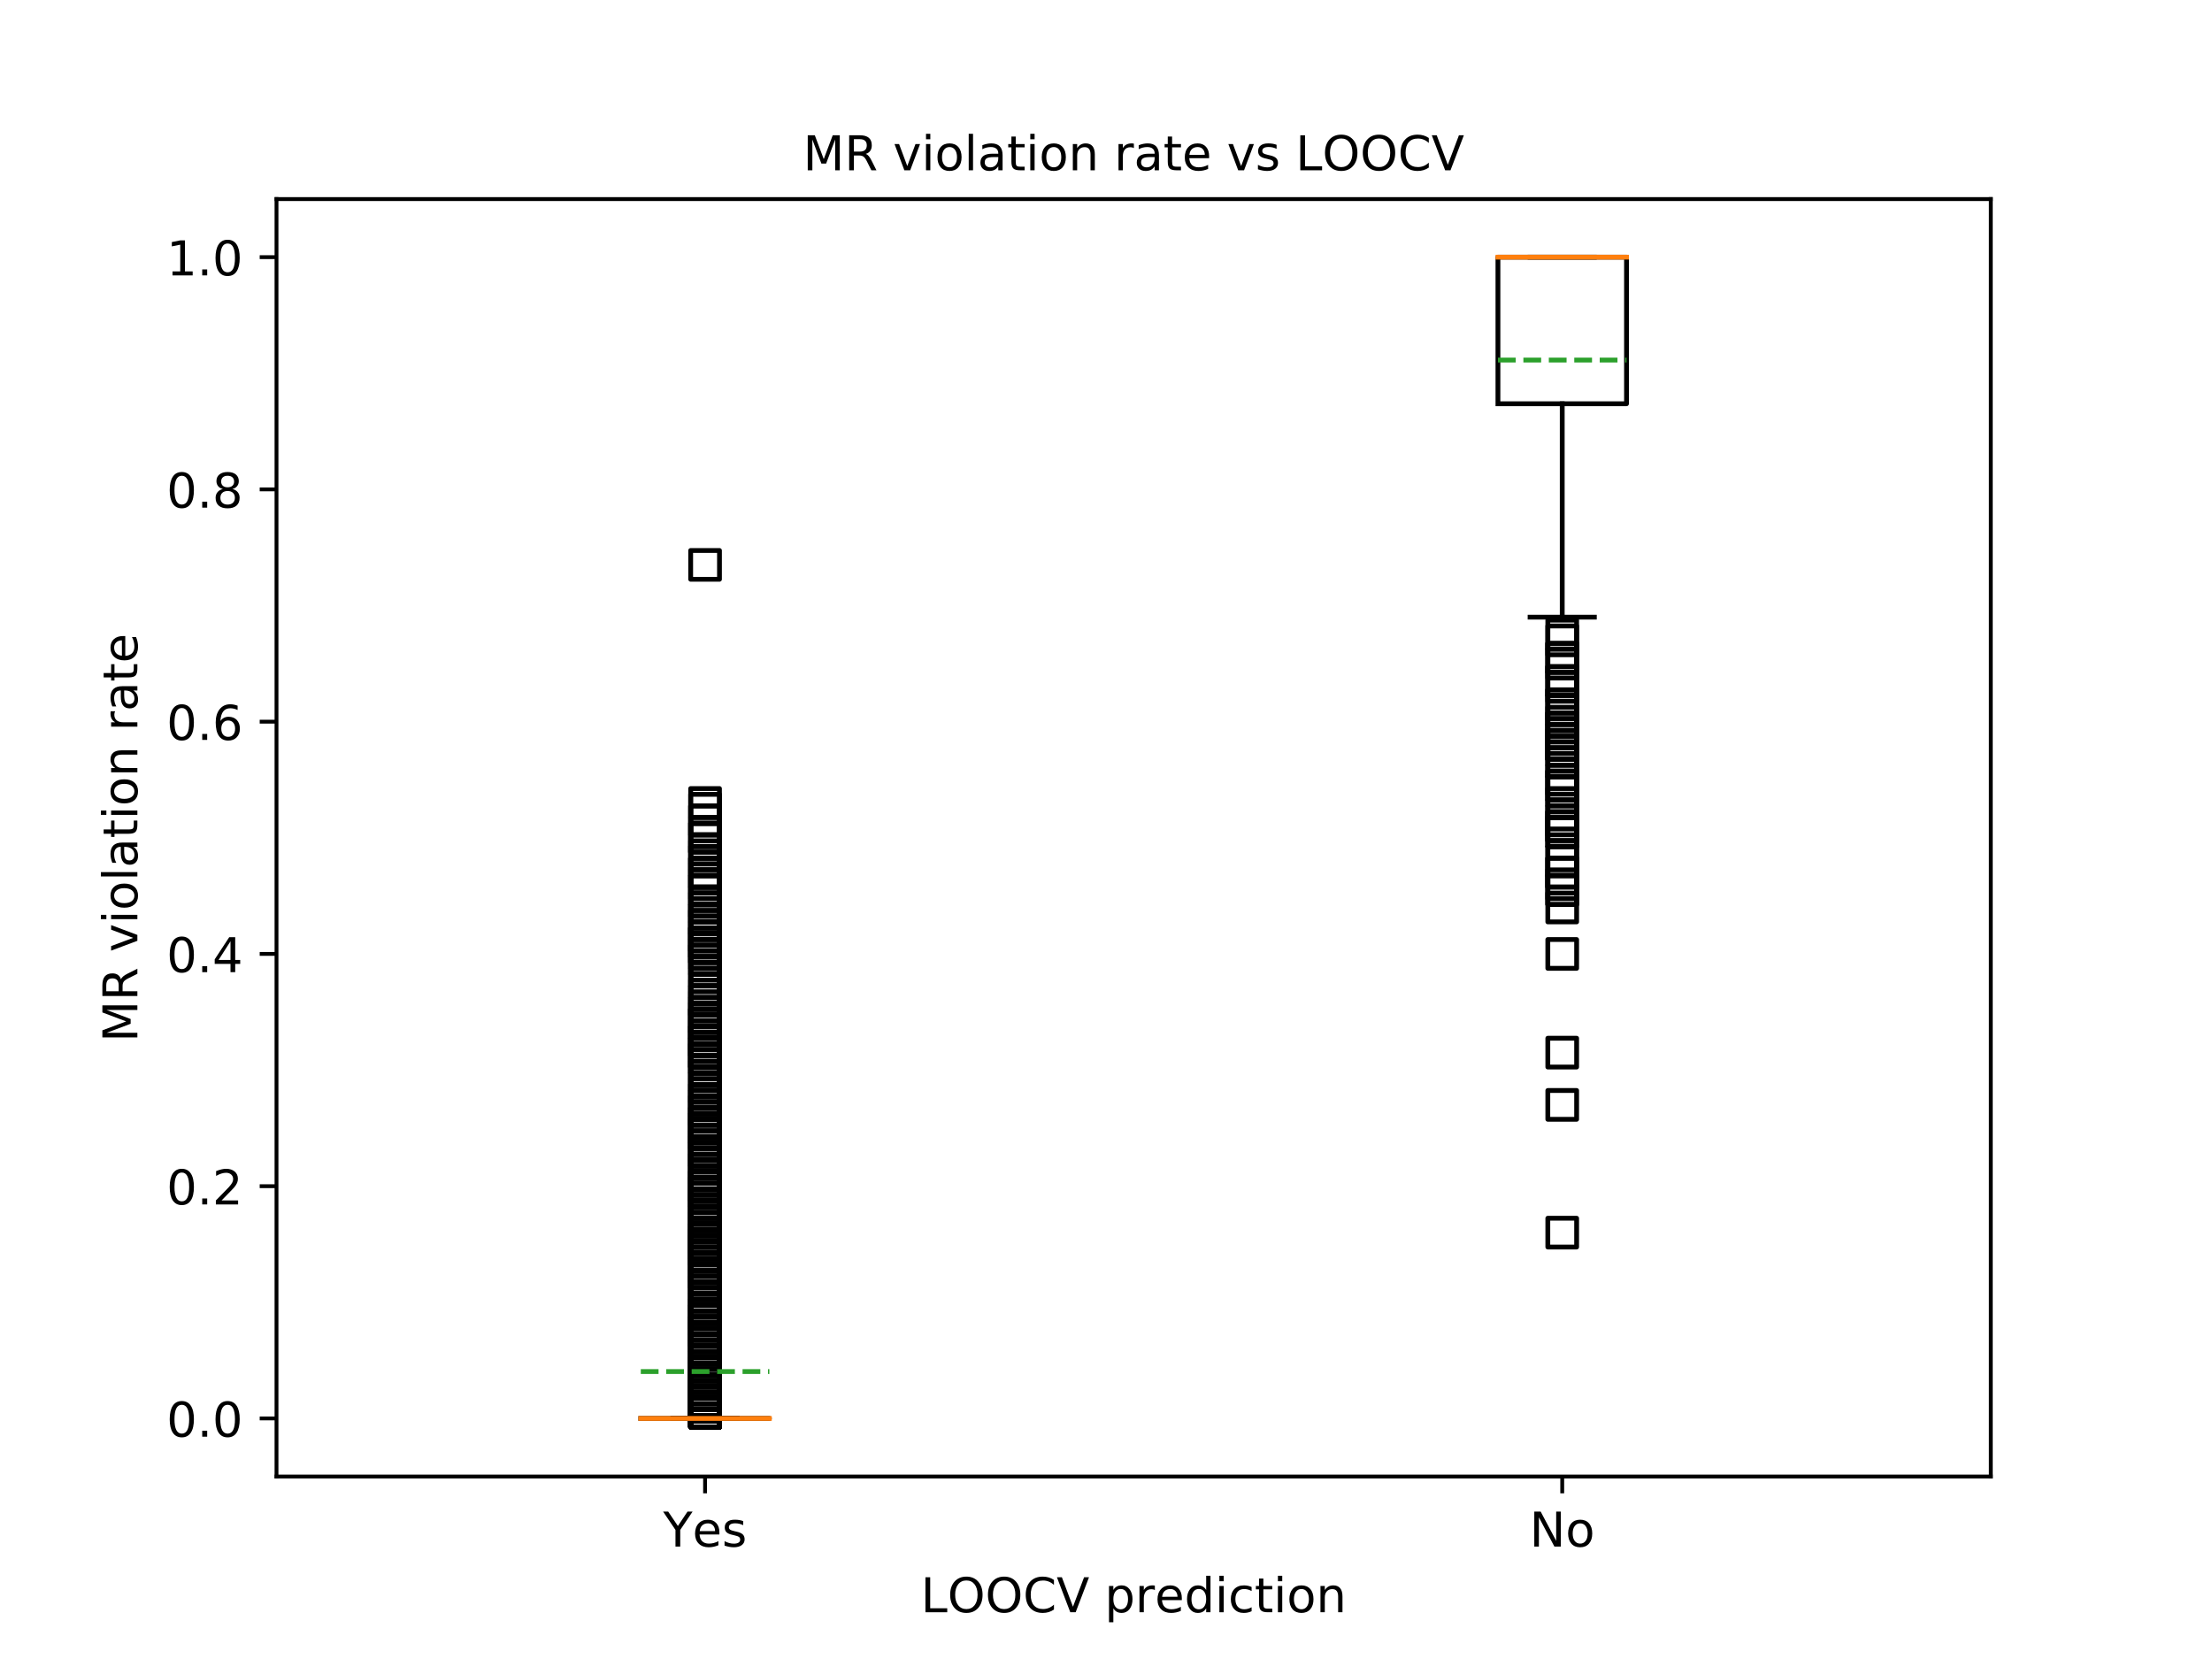 <?xml version="1.0" encoding="utf-8" standalone="no"?>
<!DOCTYPE svg PUBLIC "-//W3C//DTD SVG 1.1//EN"
  "http://www.w3.org/Graphics/SVG/1.1/DTD/svg11.dtd">
<!-- Created with matplotlib (https://matplotlib.org/) -->
<svg height="345.6pt" version="1.1" viewBox="0 0 460.8 345.6" width="460.8pt" xmlns="http://www.w3.org/2000/svg" xmlns:xlink="http://www.w3.org/1999/xlink">
 <defs>
  <style type="text/css">
*{stroke-linecap:butt;stroke-linejoin:round;}
  </style>
 </defs>
 <g id="figure_1">
  <g id="patch_1">
   <path d="M 0 345.6 
L 460.8 345.6 
L 460.8 0 
L 0 0 
z
" style="fill:#ffffff;"/>
  </g>
  <g id="axes_1">
   <g id="patch_2">
    <path d="M 57.6 307.584 
L 414.72 307.584 
L 414.72 41.472 
L 57.6 41.472 
z
" style="fill:#ffffff;"/>
   </g>
   <g id="matplotlib.axis_1">
    <g id="xtick_1">
     <g id="line2d_1">
      <defs>
       <path d="M 0 0 
L 0 3.5 
" id="m8b72dff3cd" style="stroke:#000000;stroke-width:0.8;"/>
      </defs>
      <g>
       <use style="stroke:#000000;stroke-width:0.8;" x="146.88" xlink:href="#m8b72dff3cd" y="307.584"/>
      </g>
     </g>
     <g id="text_1">
      <!-- Yes -->
      <defs>
       <path d="M -0.203 72.906 
L 10.406 72.906 
L 30.609 42.922 
L 50.688 72.906 
L 61.281 72.906 
L 35.5 34.719 
L 35.5 0 
L 25.594 0 
L 25.594 34.719 
z
" id="DejaVuSans-89"/>
       <path d="M 56.203 29.594 
L 56.203 25.203 
L 14.891 25.203 
Q 15.484 15.922 20.484 11.062 
Q 25.484 6.203 34.422 6.203 
Q 39.594 6.203 44.453 7.469 
Q 49.312 8.734 54.109 11.281 
L 54.109 2.781 
Q 49.266 0.734 44.188 -0.344 
Q 39.109 -1.422 33.891 -1.422 
Q 20.797 -1.422 13.156 6.188 
Q 5.516 13.812 5.516 26.812 
Q 5.516 40.234 12.766 48.109 
Q 20.016 56 32.328 56 
Q 43.359 56 49.781 48.891 
Q 56.203 41.797 56.203 29.594 
z
M 47.219 32.234 
Q 47.125 39.594 43.094 43.984 
Q 39.062 48.391 32.422 48.391 
Q 24.906 48.391 20.391 44.141 
Q 15.875 39.891 15.188 32.172 
z
" id="DejaVuSans-101"/>
       <path d="M 44.281 53.078 
L 44.281 44.578 
Q 40.484 46.531 36.375 47.5 
Q 32.281 48.484 27.875 48.484 
Q 21.188 48.484 17.844 46.438 
Q 14.5 44.391 14.5 40.281 
Q 14.5 37.156 16.891 35.375 
Q 19.281 33.594 26.516 31.984 
L 29.594 31.297 
Q 39.156 29.25 43.188 25.516 
Q 47.219 21.781 47.219 15.094 
Q 47.219 7.469 41.188 3.016 
Q 35.156 -1.422 24.609 -1.422 
Q 20.219 -1.422 15.453 -0.562 
Q 10.688 0.297 5.422 2 
L 5.422 11.281 
Q 10.406 8.688 15.234 7.391 
Q 20.062 6.109 24.812 6.109 
Q 31.156 6.109 34.562 8.281 
Q 37.984 10.453 37.984 14.406 
Q 37.984 18.062 35.516 20.016 
Q 33.062 21.969 24.703 23.781 
L 21.578 24.516 
Q 13.234 26.266 9.516 29.906 
Q 5.812 33.547 5.812 39.891 
Q 5.812 47.609 11.281 51.797 
Q 16.75 56 26.812 56 
Q 31.781 56 36.172 55.266 
Q 40.578 54.547 44.281 53.078 
z
" id="DejaVuSans-115"/>
      </defs>
      <g transform="translate(138.155 322.182)scale(0.1 -0.1)">
       <use xlink:href="#DejaVuSans-89"/>
       <use x="60.881" xlink:href="#DejaVuSans-101"/>
       <use x="122.404" xlink:href="#DejaVuSans-115"/>
      </g>
     </g>
    </g>
    <g id="xtick_2">
     <g id="line2d_2">
      <g>
       <use style="stroke:#000000;stroke-width:0.8;" x="325.44" xlink:href="#m8b72dff3cd" y="307.584"/>
      </g>
     </g>
     <g id="text_2">
      <!-- No -->
      <defs>
       <path d="M 9.812 72.906 
L 23.094 72.906 
L 55.422 11.922 
L 55.422 72.906 
L 64.984 72.906 
L 64.984 0 
L 51.703 0 
L 19.391 60.984 
L 19.391 0 
L 9.812 0 
z
" id="DejaVuSans-78"/>
       <path d="M 30.609 48.391 
Q 23.391 48.391 19.188 42.75 
Q 14.984 37.109 14.984 27.297 
Q 14.984 17.484 19.156 11.844 
Q 23.344 6.203 30.609 6.203 
Q 37.797 6.203 41.984 11.859 
Q 46.188 17.531 46.188 27.297 
Q 46.188 37.016 41.984 42.703 
Q 37.797 48.391 30.609 48.391 
z
M 30.609 56 
Q 42.328 56 49.016 48.375 
Q 55.719 40.766 55.719 27.297 
Q 55.719 13.875 49.016 6.219 
Q 42.328 -1.422 30.609 -1.422 
Q 18.844 -1.422 12.172 6.219 
Q 5.516 13.875 5.516 27.297 
Q 5.516 40.766 12.172 48.375 
Q 18.844 56 30.609 56 
z
" id="DejaVuSans-111"/>
      </defs>
      <g transform="translate(318.64 322.182)scale(0.1 -0.1)">
       <use xlink:href="#DejaVuSans-78"/>
       <use x="74.805" xlink:href="#DejaVuSans-111"/>
      </g>
     </g>
    </g>
    <g id="text_3">
     <!-- LOOCV prediction -->
     <defs>
      <path d="M 9.812 72.906 
L 19.672 72.906 
L 19.672 8.297 
L 55.172 8.297 
L 55.172 0 
L 9.812 0 
z
" id="DejaVuSans-76"/>
      <path d="M 39.406 66.219 
Q 28.656 66.219 22.328 58.203 
Q 16.016 50.203 16.016 36.375 
Q 16.016 22.609 22.328 14.594 
Q 28.656 6.594 39.406 6.594 
Q 50.141 6.594 56.422 14.594 
Q 62.703 22.609 62.703 36.375 
Q 62.703 50.203 56.422 58.203 
Q 50.141 66.219 39.406 66.219 
z
M 39.406 74.219 
Q 54.734 74.219 63.906 63.938 
Q 73.094 53.656 73.094 36.375 
Q 73.094 19.141 63.906 8.859 
Q 54.734 -1.422 39.406 -1.422 
Q 24.031 -1.422 14.812 8.828 
Q 5.609 19.094 5.609 36.375 
Q 5.609 53.656 14.812 63.938 
Q 24.031 74.219 39.406 74.219 
z
" id="DejaVuSans-79"/>
      <path d="M 64.406 67.281 
L 64.406 56.891 
Q 59.422 61.531 53.781 63.812 
Q 48.141 66.109 41.797 66.109 
Q 29.297 66.109 22.656 58.469 
Q 16.016 50.828 16.016 36.375 
Q 16.016 21.969 22.656 14.328 
Q 29.297 6.688 41.797 6.688 
Q 48.141 6.688 53.781 8.984 
Q 59.422 11.281 64.406 15.922 
L 64.406 5.609 
Q 59.234 2.094 53.438 0.328 
Q 47.656 -1.422 41.219 -1.422 
Q 24.656 -1.422 15.125 8.703 
Q 5.609 18.844 5.609 36.375 
Q 5.609 53.953 15.125 64.078 
Q 24.656 74.219 41.219 74.219 
Q 47.75 74.219 53.531 72.484 
Q 59.328 70.75 64.406 67.281 
z
" id="DejaVuSans-67"/>
      <path d="M 28.609 0 
L 0.781 72.906 
L 11.078 72.906 
L 34.188 11.531 
L 57.328 72.906 
L 67.578 72.906 
L 39.797 0 
z
" id="DejaVuSans-86"/>
      <path id="DejaVuSans-32"/>
      <path d="M 18.109 8.203 
L 18.109 -20.797 
L 9.078 -20.797 
L 9.078 54.688 
L 18.109 54.688 
L 18.109 46.391 
Q 20.953 51.266 25.266 53.625 
Q 29.594 56 35.594 56 
Q 45.562 56 51.781 48.094 
Q 58.016 40.188 58.016 27.297 
Q 58.016 14.406 51.781 6.484 
Q 45.562 -1.422 35.594 -1.422 
Q 29.594 -1.422 25.266 0.953 
Q 20.953 3.328 18.109 8.203 
z
M 48.688 27.297 
Q 48.688 37.203 44.609 42.844 
Q 40.531 48.484 33.406 48.484 
Q 26.266 48.484 22.188 42.844 
Q 18.109 37.203 18.109 27.297 
Q 18.109 17.391 22.188 11.75 
Q 26.266 6.109 33.406 6.109 
Q 40.531 6.109 44.609 11.75 
Q 48.688 17.391 48.688 27.297 
z
" id="DejaVuSans-112"/>
      <path d="M 41.109 46.297 
Q 39.594 47.172 37.812 47.578 
Q 36.031 48 33.891 48 
Q 26.266 48 22.188 43.047 
Q 18.109 38.094 18.109 28.812 
L 18.109 0 
L 9.078 0 
L 9.078 54.688 
L 18.109 54.688 
L 18.109 46.188 
Q 20.953 51.172 25.484 53.578 
Q 30.031 56 36.531 56 
Q 37.453 56 38.578 55.875 
Q 39.703 55.766 41.062 55.516 
z
" id="DejaVuSans-114"/>
      <path d="M 45.406 46.391 
L 45.406 75.984 
L 54.391 75.984 
L 54.391 0 
L 45.406 0 
L 45.406 8.203 
Q 42.578 3.328 38.25 0.953 
Q 33.938 -1.422 27.875 -1.422 
Q 17.969 -1.422 11.734 6.484 
Q 5.516 14.406 5.516 27.297 
Q 5.516 40.188 11.734 48.094 
Q 17.969 56 27.875 56 
Q 33.938 56 38.25 53.625 
Q 42.578 51.266 45.406 46.391 
z
M 14.797 27.297 
Q 14.797 17.391 18.875 11.75 
Q 22.953 6.109 30.078 6.109 
Q 37.203 6.109 41.297 11.75 
Q 45.406 17.391 45.406 27.297 
Q 45.406 37.203 41.297 42.844 
Q 37.203 48.484 30.078 48.484 
Q 22.953 48.484 18.875 42.844 
Q 14.797 37.203 14.797 27.297 
z
" id="DejaVuSans-100"/>
      <path d="M 9.422 54.688 
L 18.406 54.688 
L 18.406 0 
L 9.422 0 
z
M 9.422 75.984 
L 18.406 75.984 
L 18.406 64.594 
L 9.422 64.594 
z
" id="DejaVuSans-105"/>
      <path d="M 48.781 52.594 
L 48.781 44.188 
Q 44.969 46.297 41.141 47.344 
Q 37.312 48.391 33.406 48.391 
Q 24.656 48.391 19.812 42.844 
Q 14.984 37.312 14.984 27.297 
Q 14.984 17.281 19.812 11.734 
Q 24.656 6.203 33.406 6.203 
Q 37.312 6.203 41.141 7.25 
Q 44.969 8.297 48.781 10.406 
L 48.781 2.094 
Q 45.016 0.344 40.984 -0.531 
Q 36.969 -1.422 32.422 -1.422 
Q 20.062 -1.422 12.781 6.344 
Q 5.516 14.109 5.516 27.297 
Q 5.516 40.672 12.859 48.328 
Q 20.219 56 33.016 56 
Q 37.156 56 41.109 55.141 
Q 45.062 54.297 48.781 52.594 
z
" id="DejaVuSans-99"/>
      <path d="M 18.312 70.219 
L 18.312 54.688 
L 36.812 54.688 
L 36.812 47.703 
L 18.312 47.703 
L 18.312 18.016 
Q 18.312 11.328 20.141 9.422 
Q 21.969 7.516 27.594 7.516 
L 36.812 7.516 
L 36.812 0 
L 27.594 0 
Q 17.188 0 13.234 3.875 
Q 9.281 7.766 9.281 18.016 
L 9.281 47.703 
L 2.688 47.703 
L 2.688 54.688 
L 9.281 54.688 
L 9.281 70.219 
z
" id="DejaVuSans-116"/>
      <path d="M 54.891 33.016 
L 54.891 0 
L 45.906 0 
L 45.906 32.719 
Q 45.906 40.484 42.875 44.328 
Q 39.844 48.188 33.797 48.188 
Q 26.516 48.188 22.312 43.547 
Q 18.109 38.922 18.109 30.906 
L 18.109 0 
L 9.078 0 
L 9.078 54.688 
L 18.109 54.688 
L 18.109 46.188 
Q 21.344 51.125 25.703 53.562 
Q 30.078 56 35.797 56 
Q 45.219 56 50.047 50.172 
Q 54.891 44.344 54.891 33.016 
z
" id="DejaVuSans-110"/>
     </defs>
     <g transform="translate(191.809 335.861)scale(0.1 -0.1)">
      <use xlink:href="#DejaVuSans-76"/>
      <use x="55.666" xlink:href="#DejaVuSans-79"/>
      <use x="134.377" xlink:href="#DejaVuSans-79"/>
      <use x="213.088" xlink:href="#DejaVuSans-67"/>
      <use x="282.912" xlink:href="#DejaVuSans-86"/>
      <use x="351.32" xlink:href="#DejaVuSans-32"/>
      <use x="383.107" xlink:href="#DejaVuSans-112"/>
      <use x="446.584" xlink:href="#DejaVuSans-114"/>
      <use x="487.666" xlink:href="#DejaVuSans-101"/>
      <use x="549.189" xlink:href="#DejaVuSans-100"/>
      <use x="612.666" xlink:href="#DejaVuSans-105"/>
      <use x="640.449" xlink:href="#DejaVuSans-99"/>
      <use x="695.43" xlink:href="#DejaVuSans-116"/>
      <use x="734.639" xlink:href="#DejaVuSans-105"/>
      <use x="762.422" xlink:href="#DejaVuSans-111"/>
      <use x="823.604" xlink:href="#DejaVuSans-110"/>
     </g>
    </g>
   </g>
   <g id="matplotlib.axis_2">
    <g id="ytick_1">
     <g id="line2d_3">
      <defs>
       <path d="M 0 0 
L -3.5 0 
" id="m37e567ebc2" style="stroke:#000000;stroke-width:0.8;"/>
      </defs>
      <g>
       <use style="stroke:#000000;stroke-width:0.8;" x="57.6" xlink:href="#m37e567ebc2" y="295.488"/>
      </g>
     </g>
     <g id="text_4">
      <!-- 0.0 -->
      <defs>
       <path d="M 31.781 66.406 
Q 24.172 66.406 20.328 58.906 
Q 16.5 51.422 16.5 36.375 
Q 16.5 21.391 20.328 13.891 
Q 24.172 6.391 31.781 6.391 
Q 39.453 6.391 43.281 13.891 
Q 47.125 21.391 47.125 36.375 
Q 47.125 51.422 43.281 58.906 
Q 39.453 66.406 31.781 66.406 
z
M 31.781 74.219 
Q 44.047 74.219 50.516 64.516 
Q 56.984 54.828 56.984 36.375 
Q 56.984 17.969 50.516 8.266 
Q 44.047 -1.422 31.781 -1.422 
Q 19.531 -1.422 13.062 8.266 
Q 6.594 17.969 6.594 36.375 
Q 6.594 54.828 13.062 64.516 
Q 19.531 74.219 31.781 74.219 
z
" id="DejaVuSans-48"/>
       <path d="M 10.688 12.406 
L 21 12.406 
L 21 0 
L 10.688 0 
z
" id="DejaVuSans-46"/>
      </defs>
      <g transform="translate(34.697 299.287)scale(0.1 -0.1)">
       <use xlink:href="#DejaVuSans-48"/>
       <use x="63.623" xlink:href="#DejaVuSans-46"/>
       <use x="95.41" xlink:href="#DejaVuSans-48"/>
      </g>
     </g>
    </g>
    <g id="ytick_2">
     <g id="line2d_4">
      <g>
       <use style="stroke:#000000;stroke-width:0.8;" x="57.6" xlink:href="#m37e567ebc2" y="247.104"/>
      </g>
     </g>
     <g id="text_5">
      <!-- 0.2 -->
      <defs>
       <path d="M 19.188 8.297 
L 53.609 8.297 
L 53.609 0 
L 7.328 0 
L 7.328 8.297 
Q 12.938 14.109 22.625 23.891 
Q 32.328 33.688 34.812 36.531 
Q 39.547 41.844 41.422 45.531 
Q 43.312 49.219 43.312 52.781 
Q 43.312 58.594 39.234 62.25 
Q 35.156 65.922 28.609 65.922 
Q 23.969 65.922 18.812 64.312 
Q 13.672 62.703 7.812 59.422 
L 7.812 69.391 
Q 13.766 71.781 18.938 73 
Q 24.125 74.219 28.422 74.219 
Q 39.75 74.219 46.484 68.547 
Q 53.219 62.891 53.219 53.422 
Q 53.219 48.922 51.531 44.891 
Q 49.859 40.875 45.406 35.406 
Q 44.188 33.984 37.641 27.219 
Q 31.109 20.453 19.188 8.297 
z
" id="DejaVuSans-50"/>
      </defs>
      <g transform="translate(34.697 250.903)scale(0.1 -0.1)">
       <use xlink:href="#DejaVuSans-48"/>
       <use x="63.623" xlink:href="#DejaVuSans-46"/>
       <use x="95.41" xlink:href="#DejaVuSans-50"/>
      </g>
     </g>
    </g>
    <g id="ytick_3">
     <g id="line2d_5">
      <g>
       <use style="stroke:#000000;stroke-width:0.8;" x="57.6" xlink:href="#m37e567ebc2" y="198.72"/>
      </g>
     </g>
     <g id="text_6">
      <!-- 0.4 -->
      <defs>
       <path d="M 37.797 64.312 
L 12.891 25.391 
L 37.797 25.391 
z
M 35.203 72.906 
L 47.609 72.906 
L 47.609 25.391 
L 58.016 25.391 
L 58.016 17.188 
L 47.609 17.188 
L 47.609 0 
L 37.797 0 
L 37.797 17.188 
L 4.891 17.188 
L 4.891 26.703 
z
" id="DejaVuSans-52"/>
      </defs>
      <g transform="translate(34.697 202.519)scale(0.1 -0.1)">
       <use xlink:href="#DejaVuSans-48"/>
       <use x="63.623" xlink:href="#DejaVuSans-46"/>
       <use x="95.41" xlink:href="#DejaVuSans-52"/>
      </g>
     </g>
    </g>
    <g id="ytick_4">
     <g id="line2d_6">
      <g>
       <use style="stroke:#000000;stroke-width:0.8;" x="57.6" xlink:href="#m37e567ebc2" y="150.336"/>
      </g>
     </g>
     <g id="text_7">
      <!-- 0.6 -->
      <defs>
       <path d="M 33.016 40.375 
Q 26.375 40.375 22.484 35.828 
Q 18.609 31.297 18.609 23.391 
Q 18.609 15.531 22.484 10.953 
Q 26.375 6.391 33.016 6.391 
Q 39.656 6.391 43.531 10.953 
Q 47.406 15.531 47.406 23.391 
Q 47.406 31.297 43.531 35.828 
Q 39.656 40.375 33.016 40.375 
z
M 52.594 71.297 
L 52.594 62.312 
Q 48.875 64.062 45.094 64.984 
Q 41.312 65.922 37.594 65.922 
Q 27.828 65.922 22.672 59.328 
Q 17.531 52.734 16.797 39.406 
Q 19.672 43.656 24.016 45.922 
Q 28.375 48.188 33.594 48.188 
Q 44.578 48.188 50.953 41.516 
Q 57.328 34.859 57.328 23.391 
Q 57.328 12.156 50.688 5.359 
Q 44.047 -1.422 33.016 -1.422 
Q 20.359 -1.422 13.672 8.266 
Q 6.984 17.969 6.984 36.375 
Q 6.984 53.656 15.188 63.938 
Q 23.391 74.219 37.203 74.219 
Q 40.922 74.219 44.703 73.484 
Q 48.484 72.75 52.594 71.297 
z
" id="DejaVuSans-54"/>
      </defs>
      <g transform="translate(34.697 154.135)scale(0.1 -0.1)">
       <use xlink:href="#DejaVuSans-48"/>
       <use x="63.623" xlink:href="#DejaVuSans-46"/>
       <use x="95.41" xlink:href="#DejaVuSans-54"/>
      </g>
     </g>
    </g>
    <g id="ytick_5">
     <g id="line2d_7">
      <g>
       <use style="stroke:#000000;stroke-width:0.8;" x="57.6" xlink:href="#m37e567ebc2" y="101.952"/>
      </g>
     </g>
     <g id="text_8">
      <!-- 0.8 -->
      <defs>
       <path d="M 31.781 34.625 
Q 24.75 34.625 20.719 30.859 
Q 16.703 27.094 16.703 20.516 
Q 16.703 13.922 20.719 10.156 
Q 24.75 6.391 31.781 6.391 
Q 38.812 6.391 42.859 10.172 
Q 46.922 13.969 46.922 20.516 
Q 46.922 27.094 42.891 30.859 
Q 38.875 34.625 31.781 34.625 
z
M 21.922 38.812 
Q 15.578 40.375 12.031 44.719 
Q 8.5 49.078 8.5 55.328 
Q 8.5 64.062 14.719 69.141 
Q 20.953 74.219 31.781 74.219 
Q 42.672 74.219 48.875 69.141 
Q 55.078 64.062 55.078 55.328 
Q 55.078 49.078 51.531 44.719 
Q 48 40.375 41.703 38.812 
Q 48.828 37.156 52.797 32.312 
Q 56.781 27.484 56.781 20.516 
Q 56.781 9.906 50.312 4.234 
Q 43.844 -1.422 31.781 -1.422 
Q 19.734 -1.422 13.25 4.234 
Q 6.781 9.906 6.781 20.516 
Q 6.781 27.484 10.781 32.312 
Q 14.797 37.156 21.922 38.812 
z
M 18.312 54.391 
Q 18.312 48.734 21.844 45.562 
Q 25.391 42.391 31.781 42.391 
Q 38.141 42.391 41.719 45.562 
Q 45.312 48.734 45.312 54.391 
Q 45.312 60.062 41.719 63.234 
Q 38.141 66.406 31.781 66.406 
Q 25.391 66.406 21.844 63.234 
Q 18.312 60.062 18.312 54.391 
z
" id="DejaVuSans-56"/>
      </defs>
      <g transform="translate(34.697 105.751)scale(0.1 -0.1)">
       <use xlink:href="#DejaVuSans-48"/>
       <use x="63.623" xlink:href="#DejaVuSans-46"/>
       <use x="95.41" xlink:href="#DejaVuSans-56"/>
      </g>
     </g>
    </g>
    <g id="ytick_6">
     <g id="line2d_8">
      <g>
       <use style="stroke:#000000;stroke-width:0.8;" x="57.6" xlink:href="#m37e567ebc2" y="53.568"/>
      </g>
     </g>
     <g id="text_9">
      <!-- 1.0 -->
      <defs>
       <path d="M 12.406 8.297 
L 28.516 8.297 
L 28.516 63.922 
L 10.984 60.406 
L 10.984 69.391 
L 28.422 72.906 
L 38.281 72.906 
L 38.281 8.297 
L 54.391 8.297 
L 54.391 0 
L 12.406 0 
z
" id="DejaVuSans-49"/>
      </defs>
      <g transform="translate(34.697 57.367)scale(0.1 -0.1)">
       <use xlink:href="#DejaVuSans-49"/>
       <use x="63.623" xlink:href="#DejaVuSans-46"/>
       <use x="95.41" xlink:href="#DejaVuSans-48"/>
      </g>
     </g>
    </g>
    <g id="text_10">
     <!-- MR violation rate -->
     <defs>
      <path d="M 9.812 72.906 
L 24.516 72.906 
L 43.109 23.297 
L 61.812 72.906 
L 76.516 72.906 
L 76.516 0 
L 66.891 0 
L 66.891 64.016 
L 48.094 14.016 
L 38.188 14.016 
L 19.391 64.016 
L 19.391 0 
L 9.812 0 
z
" id="DejaVuSans-77"/>
      <path d="M 44.391 34.188 
Q 47.562 33.109 50.562 29.594 
Q 53.562 26.078 56.594 19.922 
L 66.609 0 
L 56 0 
L 46.688 18.703 
Q 43.062 26.031 39.672 28.422 
Q 36.281 30.812 30.422 30.812 
L 19.672 30.812 
L 19.672 0 
L 9.812 0 
L 9.812 72.906 
L 32.078 72.906 
Q 44.578 72.906 50.734 67.672 
Q 56.891 62.453 56.891 51.906 
Q 56.891 45.016 53.688 40.469 
Q 50.484 35.938 44.391 34.188 
z
M 19.672 64.797 
L 19.672 38.922 
L 32.078 38.922 
Q 39.203 38.922 42.844 42.219 
Q 46.484 45.516 46.484 51.906 
Q 46.484 58.297 42.844 61.547 
Q 39.203 64.797 32.078 64.797 
z
" id="DejaVuSans-82"/>
      <path d="M 2.984 54.688 
L 12.5 54.688 
L 29.594 8.797 
L 46.688 54.688 
L 56.203 54.688 
L 35.688 0 
L 23.484 0 
z
" id="DejaVuSans-118"/>
      <path d="M 9.422 75.984 
L 18.406 75.984 
L 18.406 0 
L 9.422 0 
z
" id="DejaVuSans-108"/>
      <path d="M 34.281 27.484 
Q 23.391 27.484 19.188 25 
Q 14.984 22.516 14.984 16.5 
Q 14.984 11.719 18.141 8.906 
Q 21.297 6.109 26.703 6.109 
Q 34.188 6.109 38.703 11.406 
Q 43.219 16.703 43.219 25.484 
L 43.219 27.484 
z
M 52.203 31.203 
L 52.203 0 
L 43.219 0 
L 43.219 8.297 
Q 40.141 3.328 35.547 0.953 
Q 30.953 -1.422 24.312 -1.422 
Q 15.922 -1.422 10.953 3.297 
Q 6 8.016 6 15.922 
Q 6 25.141 12.172 29.828 
Q 18.359 34.516 30.609 34.516 
L 43.219 34.516 
L 43.219 35.406 
Q 43.219 41.609 39.141 45 
Q 35.062 48.391 27.688 48.391 
Q 23 48.391 18.547 47.266 
Q 14.109 46.141 10.016 43.891 
L 10.016 52.203 
Q 14.938 54.109 19.578 55.047 
Q 24.219 56 28.609 56 
Q 40.484 56 46.344 49.844 
Q 52.203 43.703 52.203 31.203 
z
" id="DejaVuSans-97"/>
     </defs>
     <g transform="translate(28.617 217.089)rotate(-90)scale(0.1 -0.1)">
      <use xlink:href="#DejaVuSans-77"/>
      <use x="86.279" xlink:href="#DejaVuSans-82"/>
      <use x="155.762" xlink:href="#DejaVuSans-32"/>
      <use x="187.549" xlink:href="#DejaVuSans-118"/>
      <use x="246.729" xlink:href="#DejaVuSans-105"/>
      <use x="274.512" xlink:href="#DejaVuSans-111"/>
      <use x="335.693" xlink:href="#DejaVuSans-108"/>
      <use x="363.477" xlink:href="#DejaVuSans-97"/>
      <use x="424.756" xlink:href="#DejaVuSans-116"/>
      <use x="463.965" xlink:href="#DejaVuSans-105"/>
      <use x="491.748" xlink:href="#DejaVuSans-111"/>
      <use x="552.93" xlink:href="#DejaVuSans-110"/>
      <use x="616.309" xlink:href="#DejaVuSans-32"/>
      <use x="648.096" xlink:href="#DejaVuSans-114"/>
      <use x="689.209" xlink:href="#DejaVuSans-97"/>
      <use x="750.488" xlink:href="#DejaVuSans-116"/>
      <use x="789.697" xlink:href="#DejaVuSans-101"/>
     </g>
    </g>
   </g>
   <g id="line2d_9">
    <path clip-path="url(#p77f1cb5e32)" d="M 133.488 295.488 
L 160.272 295.488 
L 160.272 295.488 
L 133.488 295.488 
L 133.488 295.488 
" style="fill:none;stroke:#000000;stroke-linecap:square;"/>
   </g>
   <g id="line2d_10">
    <path clip-path="url(#p77f1cb5e32)" d="M 146.88 295.488 
L 146.88 295.488 
" style="fill:none;stroke:#000000;stroke-linecap:square;"/>
   </g>
   <g id="line2d_11">
    <path clip-path="url(#p77f1cb5e32)" d="M 146.88 295.488 
L 146.88 295.488 
" style="fill:none;stroke:#000000;stroke-linecap:square;"/>
   </g>
   <g id="line2d_12">
    <path clip-path="url(#p77f1cb5e32)" d="M 140.184 295.488 
L 153.576 295.488 
" style="fill:none;stroke:#000000;stroke-linecap:square;"/>
   </g>
   <g id="line2d_13">
    <path clip-path="url(#p77f1cb5e32)" d="M 140.184 295.488 
L 153.576 295.488 
" style="fill:none;stroke:#000000;stroke-linecap:square;"/>
   </g>
   <g id="line2d_14">
    <defs>
     <path d="M -3 3 
L 3 3 
L 3 -3 
L -3 -3 
z
" id="m48d1e5553b" style="stroke:#000000;stroke-linejoin:miter;"/>
    </defs>
    <g clip-path="url(#p77f1cb5e32)">
     <use style="fill-opacity:0;stroke:#000000;stroke-linejoin:miter;" x="146.88" xlink:href="#m48d1e5553b" y="239.846"/>
     <use style="fill-opacity:0;stroke:#000000;stroke-linejoin:miter;" x="146.88" xlink:href="#m48d1e5553b" y="294.278"/>
     <use style="fill-opacity:0;stroke:#000000;stroke-linejoin:miter;" x="146.88" xlink:href="#m48d1e5553b" y="293.069"/>
     <use style="fill-opacity:0;stroke:#000000;stroke-linejoin:miter;" x="146.88" xlink:href="#m48d1e5553b" y="238.637"/>
     <use style="fill-opacity:0;stroke:#000000;stroke-linejoin:miter;" x="146.88" xlink:href="#m48d1e5553b" y="257.99"/>
     <use style="fill-opacity:0;stroke:#000000;stroke-linejoin:miter;" x="146.88" xlink:href="#m48d1e5553b" y="294.278"/>
     <use style="fill-opacity:0;stroke:#000000;stroke-linejoin:miter;" x="146.88" xlink:href="#m48d1e5553b" y="253.152"/>
     <use style="fill-opacity:0;stroke:#000000;stroke-linejoin:miter;" x="146.88" xlink:href="#m48d1e5553b" y="259.2"/>
     <use style="fill-opacity:0;stroke:#000000;stroke-linejoin:miter;" x="146.88" xlink:href="#m48d1e5553b" y="178.157"/>
     <use style="fill-opacity:0;stroke:#000000;stroke-linejoin:miter;" x="146.88" xlink:href="#m48d1e5553b" y="233.798"/>
     <use style="fill-opacity:0;stroke:#000000;stroke-linejoin:miter;" x="146.88" xlink:href="#m48d1e5553b" y="260.41"/>
     <use style="fill-opacity:0;stroke:#000000;stroke-linejoin:miter;" x="146.88" xlink:href="#m48d1e5553b" y="168.48"/>
     <use style="fill-opacity:0;stroke:#000000;stroke-linejoin:miter;" x="146.88" xlink:href="#m48d1e5553b" y="220.493"/>
     <use style="fill-opacity:0;stroke:#000000;stroke-linejoin:miter;" x="146.88" xlink:href="#m48d1e5553b" y="274.925"/>
     <use style="fill-opacity:0;stroke:#000000;stroke-linejoin:miter;" x="146.88" xlink:href="#m48d1e5553b" y="210.816"/>
     <use style="fill-opacity:0;stroke:#000000;stroke-linejoin:miter;" x="146.88" xlink:href="#m48d1e5553b" y="261.619"/>
     <use style="fill-opacity:0;stroke:#000000;stroke-linejoin:miter;" x="146.88" xlink:href="#m48d1e5553b" y="247.104"/>
     <use style="fill-opacity:0;stroke:#000000;stroke-linejoin:miter;" x="146.88" xlink:href="#m48d1e5553b" y="233.798"/>
     <use style="fill-opacity:0;stroke:#000000;stroke-linejoin:miter;" x="146.88" xlink:href="#m48d1e5553b" y="248.314"/>
     <use style="fill-opacity:0;stroke:#000000;stroke-linejoin:miter;" x="146.88" xlink:href="#m48d1e5553b" y="254.362"/>
     <use style="fill-opacity:0;stroke:#000000;stroke-linejoin:miter;" x="146.88" xlink:href="#m48d1e5553b" y="261.619"/>
     <use style="fill-opacity:0;stroke:#000000;stroke-linejoin:miter;" x="146.88" xlink:href="#m48d1e5553b" y="277.344"/>
     <use style="fill-opacity:0;stroke:#000000;stroke-linejoin:miter;" x="146.88" xlink:href="#m48d1e5553b" y="198.72"/>
     <use style="fill-opacity:0;stroke:#000000;stroke-linejoin:miter;" x="146.88" xlink:href="#m48d1e5553b" y="192.672"/>
     <use style="fill-opacity:0;stroke:#000000;stroke-linejoin:miter;" x="146.88" xlink:href="#m48d1e5553b" y="174.528"/>
     <use style="fill-opacity:0;stroke:#000000;stroke-linejoin:miter;" x="146.88" xlink:href="#m48d1e5553b" y="274.925"/>
     <use style="fill-opacity:0;stroke:#000000;stroke-linejoin:miter;" x="146.88" xlink:href="#m48d1e5553b" y="272.506"/>
     <use style="fill-opacity:0;stroke:#000000;stroke-linejoin:miter;" x="146.88" xlink:href="#m48d1e5553b" y="182.995"/>
     <use style="fill-opacity:0;stroke:#000000;stroke-linejoin:miter;" x="146.88" xlink:href="#m48d1e5553b" y="232.589"/>
     <use style="fill-opacity:0;stroke:#000000;stroke-linejoin:miter;" x="146.88" xlink:href="#m48d1e5553b" y="270.086"/>
     <use style="fill-opacity:0;stroke:#000000;stroke-linejoin:miter;" x="146.88" xlink:href="#m48d1e5553b" y="264.038"/>
     <use style="fill-opacity:0;stroke:#000000;stroke-linejoin:miter;" x="146.88" xlink:href="#m48d1e5553b" y="264.038"/>
     <use style="fill-opacity:0;stroke:#000000;stroke-linejoin:miter;" x="146.88" xlink:href="#m48d1e5553b" y="243.475"/>
     <use style="fill-opacity:0;stroke:#000000;stroke-linejoin:miter;" x="146.88" xlink:href="#m48d1e5553b" y="241.056"/>
     <use style="fill-opacity:0;stroke:#000000;stroke-linejoin:miter;" x="146.88" xlink:href="#m48d1e5553b" y="215.654"/>
     <use style="fill-opacity:0;stroke:#000000;stroke-linejoin:miter;" x="146.88" xlink:href="#m48d1e5553b" y="291.859"/>
     <use style="fill-opacity:0;stroke:#000000;stroke-linejoin:miter;" x="146.88" xlink:href="#m48d1e5553b" y="272.506"/>
     <use style="fill-opacity:0;stroke:#000000;stroke-linejoin:miter;" x="146.88" xlink:href="#m48d1e5553b" y="202.349"/>
     <use style="fill-opacity:0;stroke:#000000;stroke-linejoin:miter;" x="146.88" xlink:href="#m48d1e5553b" y="260.41"/>
     <use style="fill-opacity:0;stroke:#000000;stroke-linejoin:miter;" x="146.88" xlink:href="#m48d1e5553b" y="251.942"/>
     <use style="fill-opacity:0;stroke:#000000;stroke-linejoin:miter;" x="146.88" xlink:href="#m48d1e5553b" y="204.768"/>
     <use style="fill-opacity:0;stroke:#000000;stroke-linejoin:miter;" x="146.88" xlink:href="#m48d1e5553b" y="230.17"/>
     <use style="fill-opacity:0;stroke:#000000;stroke-linejoin:miter;" x="146.88" xlink:href="#m48d1e5553b" y="213.235"/>
     <use style="fill-opacity:0;stroke:#000000;stroke-linejoin:miter;" x="146.88" xlink:href="#m48d1e5553b" y="259.2"/>
     <use style="fill-opacity:0;stroke:#000000;stroke-linejoin:miter;" x="146.88" xlink:href="#m48d1e5553b" y="219.283"/>
     <use style="fill-opacity:0;stroke:#000000;stroke-linejoin:miter;" x="146.88" xlink:href="#m48d1e5553b" y="208.397"/>
     <use style="fill-opacity:0;stroke:#000000;stroke-linejoin:miter;" x="146.88" xlink:href="#m48d1e5553b" y="280.973"/>
     <use style="fill-opacity:0;stroke:#000000;stroke-linejoin:miter;" x="146.88" xlink:href="#m48d1e5553b" y="195.091"/>
     <use style="fill-opacity:0;stroke:#000000;stroke-linejoin:miter;" x="146.88" xlink:href="#m48d1e5553b" y="288.23"/>
     <use style="fill-opacity:0;stroke:#000000;stroke-linejoin:miter;" x="146.88" xlink:href="#m48d1e5553b" y="294.278"/>
     <use style="fill-opacity:0;stroke:#000000;stroke-linejoin:miter;" x="146.88" xlink:href="#m48d1e5553b" y="193.882"/>
     <use style="fill-opacity:0;stroke:#000000;stroke-linejoin:miter;" x="146.88" xlink:href="#m48d1e5553b" y="287.021"/>
     <use style="fill-opacity:0;stroke:#000000;stroke-linejoin:miter;" x="146.88" xlink:href="#m48d1e5553b" y="291.859"/>
     <use style="fill-opacity:0;stroke:#000000;stroke-linejoin:miter;" x="146.88" xlink:href="#m48d1e5553b" y="265.248"/>
     <use style="fill-opacity:0;stroke:#000000;stroke-linejoin:miter;" x="146.88" xlink:href="#m48d1e5553b" y="235.008"/>
     <use style="fill-opacity:0;stroke:#000000;stroke-linejoin:miter;" x="146.88" xlink:href="#m48d1e5553b" y="285.811"/>
     <use style="fill-opacity:0;stroke:#000000;stroke-linejoin:miter;" x="146.88" xlink:href="#m48d1e5553b" y="277.344"/>
     <use style="fill-opacity:0;stroke:#000000;stroke-linejoin:miter;" x="146.88" xlink:href="#m48d1e5553b" y="294.278"/>
     <use style="fill-opacity:0;stroke:#000000;stroke-linejoin:miter;" x="146.88" xlink:href="#m48d1e5553b" y="199.93"/>
     <use style="fill-opacity:0;stroke:#000000;stroke-linejoin:miter;" x="146.88" xlink:href="#m48d1e5553b" y="207.187"/>
     <use style="fill-opacity:0;stroke:#000000;stroke-linejoin:miter;" x="146.88" xlink:href="#m48d1e5553b" y="289.44"/>
     <use style="fill-opacity:0;stroke:#000000;stroke-linejoin:miter;" x="146.88" xlink:href="#m48d1e5553b" y="212.026"/>
     <use style="fill-opacity:0;stroke:#000000;stroke-linejoin:miter;" x="146.88" xlink:href="#m48d1e5553b" y="228.96"/>
     <use style="fill-opacity:0;stroke:#000000;stroke-linejoin:miter;" x="146.88" xlink:href="#m48d1e5553b" y="280.973"/>
     <use style="fill-opacity:0;stroke:#000000;stroke-linejoin:miter;" x="146.88" xlink:href="#m48d1e5553b" y="233.798"/>
     <use style="fill-opacity:0;stroke:#000000;stroke-linejoin:miter;" x="146.88" xlink:href="#m48d1e5553b" y="290.65"/>
     <use style="fill-opacity:0;stroke:#000000;stroke-linejoin:miter;" x="146.88" xlink:href="#m48d1e5553b" y="291.859"/>
     <use style="fill-opacity:0;stroke:#000000;stroke-linejoin:miter;" x="146.88" xlink:href="#m48d1e5553b" y="226.541"/>
     <use style="fill-opacity:0;stroke:#000000;stroke-linejoin:miter;" x="146.88" xlink:href="#m48d1e5553b" y="236.218"/>
     <use style="fill-opacity:0;stroke:#000000;stroke-linejoin:miter;" x="146.88" xlink:href="#m48d1e5553b" y="251.942"/>
     <use style="fill-opacity:0;stroke:#000000;stroke-linejoin:miter;" x="146.88" xlink:href="#m48d1e5553b" y="293.069"/>
     <use style="fill-opacity:0;stroke:#000000;stroke-linejoin:miter;" x="146.88" xlink:href="#m48d1e5553b" y="235.008"/>
     <use style="fill-opacity:0;stroke:#000000;stroke-linejoin:miter;" x="146.88" xlink:href="#m48d1e5553b" y="265.248"/>
     <use style="fill-opacity:0;stroke:#000000;stroke-linejoin:miter;" x="146.88" xlink:href="#m48d1e5553b" y="185.414"/>
     <use style="fill-opacity:0;stroke:#000000;stroke-linejoin:miter;" x="146.88" xlink:href="#m48d1e5553b" y="268.877"/>
     <use style="fill-opacity:0;stroke:#000000;stroke-linejoin:miter;" x="146.88" xlink:href="#m48d1e5553b" y="290.65"/>
     <use style="fill-opacity:0;stroke:#000000;stroke-linejoin:miter;" x="146.88" xlink:href="#m48d1e5553b" y="176.947"/>
     <use style="fill-opacity:0;stroke:#000000;stroke-linejoin:miter;" x="146.88" xlink:href="#m48d1e5553b" y="235.008"/>
     <use style="fill-opacity:0;stroke:#000000;stroke-linejoin:miter;" x="146.88" xlink:href="#m48d1e5553b" y="270.086"/>
     <use style="fill-opacity:0;stroke:#000000;stroke-linejoin:miter;" x="146.88" xlink:href="#m48d1e5553b" y="257.99"/>
     <use style="fill-opacity:0;stroke:#000000;stroke-linejoin:miter;" x="146.88" xlink:href="#m48d1e5553b" y="239.846"/>
     <use style="fill-opacity:0;stroke:#000000;stroke-linejoin:miter;" x="146.88" xlink:href="#m48d1e5553b" y="274.925"/>
     <use style="fill-opacity:0;stroke:#000000;stroke-linejoin:miter;" x="146.88" xlink:href="#m48d1e5553b" y="205.978"/>
     <use style="fill-opacity:0;stroke:#000000;stroke-linejoin:miter;" x="146.88" xlink:href="#m48d1e5553b" y="245.894"/>
     <use style="fill-opacity:0;stroke:#000000;stroke-linejoin:miter;" x="146.88" xlink:href="#m48d1e5553b" y="290.65"/>
     <use style="fill-opacity:0;stroke:#000000;stroke-linejoin:miter;" x="146.88" xlink:href="#m48d1e5553b" y="287.021"/>
     <use style="fill-opacity:0;stroke:#000000;stroke-linejoin:miter;" x="146.88" xlink:href="#m48d1e5553b" y="228.96"/>
     <use style="fill-opacity:0;stroke:#000000;stroke-linejoin:miter;" x="146.88" xlink:href="#m48d1e5553b" y="189.043"/>
     <use style="fill-opacity:0;stroke:#000000;stroke-linejoin:miter;" x="146.88" xlink:href="#m48d1e5553b" y="279.763"/>
     <use style="fill-opacity:0;stroke:#000000;stroke-linejoin:miter;" x="146.88" xlink:href="#m48d1e5553b" y="181.786"/>
     <use style="fill-opacity:0;stroke:#000000;stroke-linejoin:miter;" x="146.88" xlink:href="#m48d1e5553b" y="287.021"/>
     <use style="fill-opacity:0;stroke:#000000;stroke-linejoin:miter;" x="146.88" xlink:href="#m48d1e5553b" y="247.104"/>
     <use style="fill-opacity:0;stroke:#000000;stroke-linejoin:miter;" x="146.88" xlink:href="#m48d1e5553b" y="247.104"/>
     <use style="fill-opacity:0;stroke:#000000;stroke-linejoin:miter;" x="146.88" xlink:href="#m48d1e5553b" y="216.864"/>
     <use style="fill-opacity:0;stroke:#000000;stroke-linejoin:miter;" x="146.88" xlink:href="#m48d1e5553b" y="243.475"/>
     <use style="fill-opacity:0;stroke:#000000;stroke-linejoin:miter;" x="146.88" xlink:href="#m48d1e5553b" y="284.602"/>
     <use style="fill-opacity:0;stroke:#000000;stroke-linejoin:miter;" x="146.88" xlink:href="#m48d1e5553b" y="294.278"/>
     <use style="fill-opacity:0;stroke:#000000;stroke-linejoin:miter;" x="146.88" xlink:href="#m48d1e5553b" y="291.859"/>
     <use style="fill-opacity:0;stroke:#000000;stroke-linejoin:miter;" x="146.88" xlink:href="#m48d1e5553b" y="226.541"/>
     <use style="fill-opacity:0;stroke:#000000;stroke-linejoin:miter;" x="146.88" xlink:href="#m48d1e5553b" y="248.314"/>
     <use style="fill-opacity:0;stroke:#000000;stroke-linejoin:miter;" x="146.88" xlink:href="#m48d1e5553b" y="236.218"/>
     <use style="fill-opacity:0;stroke:#000000;stroke-linejoin:miter;" x="146.88" xlink:href="#m48d1e5553b" y="291.859"/>
     <use style="fill-opacity:0;stroke:#000000;stroke-linejoin:miter;" x="146.88" xlink:href="#m48d1e5553b" y="219.283"/>
     <use style="fill-opacity:0;stroke:#000000;stroke-linejoin:miter;" x="146.88" xlink:href="#m48d1e5553b" y="294.278"/>
     <use style="fill-opacity:0;stroke:#000000;stroke-linejoin:miter;" x="146.88" xlink:href="#m48d1e5553b" y="289.44"/>
     <use style="fill-opacity:0;stroke:#000000;stroke-linejoin:miter;" x="146.88" xlink:href="#m48d1e5553b" y="248.314"/>
     <use style="fill-opacity:0;stroke:#000000;stroke-linejoin:miter;" x="146.88" xlink:href="#m48d1e5553b" y="250.733"/>
     <use style="fill-opacity:0;stroke:#000000;stroke-linejoin:miter;" x="146.88" xlink:href="#m48d1e5553b" y="293.069"/>
     <use style="fill-opacity:0;stroke:#000000;stroke-linejoin:miter;" x="146.88" xlink:href="#m48d1e5553b" y="259.2"/>
     <use style="fill-opacity:0;stroke:#000000;stroke-linejoin:miter;" x="146.88" xlink:href="#m48d1e5553b" y="277.344"/>
     <use style="fill-opacity:0;stroke:#000000;stroke-linejoin:miter;" x="146.88" xlink:href="#m48d1e5553b" y="248.314"/>
     <use style="fill-opacity:0;stroke:#000000;stroke-linejoin:miter;" x="146.88" xlink:href="#m48d1e5553b" y="202.349"/>
     <use style="fill-opacity:0;stroke:#000000;stroke-linejoin:miter;" x="146.88" xlink:href="#m48d1e5553b" y="208.397"/>
     <use style="fill-opacity:0;stroke:#000000;stroke-linejoin:miter;" x="146.88" xlink:href="#m48d1e5553b" y="242.266"/>
     <use style="fill-opacity:0;stroke:#000000;stroke-linejoin:miter;" x="146.88" xlink:href="#m48d1e5553b" y="285.811"/>
     <use style="fill-opacity:0;stroke:#000000;stroke-linejoin:miter;" x="146.88" xlink:href="#m48d1e5553b" y="259.2"/>
     <use style="fill-opacity:0;stroke:#000000;stroke-linejoin:miter;" x="146.88" xlink:href="#m48d1e5553b" y="255.571"/>
     <use style="fill-opacity:0;stroke:#000000;stroke-linejoin:miter;" x="146.88" xlink:href="#m48d1e5553b" y="220.493"/>
     <use style="fill-opacity:0;stroke:#000000;stroke-linejoin:miter;" x="146.88" xlink:href="#m48d1e5553b" y="196.301"/>
     <use style="fill-opacity:0;stroke:#000000;stroke-linejoin:miter;" x="146.88" xlink:href="#m48d1e5553b" y="248.314"/>
     <use style="fill-opacity:0;stroke:#000000;stroke-linejoin:miter;" x="146.88" xlink:href="#m48d1e5553b" y="274.925"/>
     <use style="fill-opacity:0;stroke:#000000;stroke-linejoin:miter;" x="146.88" xlink:href="#m48d1e5553b" y="244.685"/>
     <use style="fill-opacity:0;stroke:#000000;stroke-linejoin:miter;" x="146.88" xlink:href="#m48d1e5553b" y="266.458"/>
     <use style="fill-opacity:0;stroke:#000000;stroke-linejoin:miter;" x="146.88" xlink:href="#m48d1e5553b" y="294.278"/>
     <use style="fill-opacity:0;stroke:#000000;stroke-linejoin:miter;" x="146.88" xlink:href="#m48d1e5553b" y="187.834"/>
     <use style="fill-opacity:0;stroke:#000000;stroke-linejoin:miter;" x="146.88" xlink:href="#m48d1e5553b" y="185.414"/>
     <use style="fill-opacity:0;stroke:#000000;stroke-linejoin:miter;" x="146.88" xlink:href="#m48d1e5553b" y="294.278"/>
     <use style="fill-opacity:0;stroke:#000000;stroke-linejoin:miter;" x="146.88" xlink:href="#m48d1e5553b" y="219.283"/>
     <use style="fill-opacity:0;stroke:#000000;stroke-linejoin:miter;" x="146.88" xlink:href="#m48d1e5553b" y="117.677"/>
     <use style="fill-opacity:0;stroke:#000000;stroke-linejoin:miter;" x="146.88" xlink:href="#m48d1e5553b" y="216.864"/>
     <use style="fill-opacity:0;stroke:#000000;stroke-linejoin:miter;" x="146.88" xlink:href="#m48d1e5553b" y="266.458"/>
     <use style="fill-opacity:0;stroke:#000000;stroke-linejoin:miter;" x="146.88" xlink:href="#m48d1e5553b" y="213.235"/>
     <use style="fill-opacity:0;stroke:#000000;stroke-linejoin:miter;" x="146.88" xlink:href="#m48d1e5553b" y="287.021"/>
     <use style="fill-opacity:0;stroke:#000000;stroke-linejoin:miter;" x="146.88" xlink:href="#m48d1e5553b" y="254.362"/>
     <use style="fill-opacity:0;stroke:#000000;stroke-linejoin:miter;" x="146.88" xlink:href="#m48d1e5553b" y="278.554"/>
     <use style="fill-opacity:0;stroke:#000000;stroke-linejoin:miter;" x="146.88" xlink:href="#m48d1e5553b" y="272.506"/>
     <use style="fill-opacity:0;stroke:#000000;stroke-linejoin:miter;" x="146.88" xlink:href="#m48d1e5553b" y="259.2"/>
     <use style="fill-opacity:0;stroke:#000000;stroke-linejoin:miter;" x="146.88" xlink:href="#m48d1e5553b" y="259.2"/>
     <use style="fill-opacity:0;stroke:#000000;stroke-linejoin:miter;" x="146.88" xlink:href="#m48d1e5553b" y="277.344"/>
     <use style="fill-opacity:0;stroke:#000000;stroke-linejoin:miter;" x="146.88" xlink:href="#m48d1e5553b" y="260.41"/>
     <use style="fill-opacity:0;stroke:#000000;stroke-linejoin:miter;" x="146.88" xlink:href="#m48d1e5553b" y="277.344"/>
     <use style="fill-opacity:0;stroke:#000000;stroke-linejoin:miter;" x="146.88" xlink:href="#m48d1e5553b" y="267.667"/>
     <use style="fill-opacity:0;stroke:#000000;stroke-linejoin:miter;" x="146.88" xlink:href="#m48d1e5553b" y="261.619"/>
     <use style="fill-opacity:0;stroke:#000000;stroke-linejoin:miter;" x="146.88" xlink:href="#m48d1e5553b" y="247.104"/>
     <use style="fill-opacity:0;stroke:#000000;stroke-linejoin:miter;" x="146.88" xlink:href="#m48d1e5553b" y="285.811"/>
     <use style="fill-opacity:0;stroke:#000000;stroke-linejoin:miter;" x="146.88" xlink:href="#m48d1e5553b" y="282.182"/>
     <use style="fill-opacity:0;stroke:#000000;stroke-linejoin:miter;" x="146.88" xlink:href="#m48d1e5553b" y="265.248"/>
     <use style="fill-opacity:0;stroke:#000000;stroke-linejoin:miter;" x="146.88" xlink:href="#m48d1e5553b" y="214.445"/>
     <use style="fill-opacity:0;stroke:#000000;stroke-linejoin:miter;" x="146.88" xlink:href="#m48d1e5553b" y="195.091"/>
     <use style="fill-opacity:0;stroke:#000000;stroke-linejoin:miter;" x="146.88" xlink:href="#m48d1e5553b" y="244.685"/>
     <use style="fill-opacity:0;stroke:#000000;stroke-linejoin:miter;" x="146.88" xlink:href="#m48d1e5553b" y="268.877"/>
     <use style="fill-opacity:0;stroke:#000000;stroke-linejoin:miter;" x="146.88" xlink:href="#m48d1e5553b" y="237.427"/>
     <use style="fill-opacity:0;stroke:#000000;stroke-linejoin:miter;" x="146.88" xlink:href="#m48d1e5553b" y="248.314"/>
     <use style="fill-opacity:0;stroke:#000000;stroke-linejoin:miter;" x="146.88" xlink:href="#m48d1e5553b" y="221.702"/>
     <use style="fill-opacity:0;stroke:#000000;stroke-linejoin:miter;" x="146.88" xlink:href="#m48d1e5553b" y="264.038"/>
     <use style="fill-opacity:0;stroke:#000000;stroke-linejoin:miter;" x="146.88" xlink:href="#m48d1e5553b" y="241.056"/>
     <use style="fill-opacity:0;stroke:#000000;stroke-linejoin:miter;" x="146.88" xlink:href="#m48d1e5553b" y="256.781"/>
     <use style="fill-opacity:0;stroke:#000000;stroke-linejoin:miter;" x="146.88" xlink:href="#m48d1e5553b" y="205.978"/>
     <use style="fill-opacity:0;stroke:#000000;stroke-linejoin:miter;" x="146.88" xlink:href="#m48d1e5553b" y="280.973"/>
     <use style="fill-opacity:0;stroke:#000000;stroke-linejoin:miter;" x="146.88" xlink:href="#m48d1e5553b" y="233.798"/>
     <use style="fill-opacity:0;stroke:#000000;stroke-linejoin:miter;" x="146.88" xlink:href="#m48d1e5553b" y="245.894"/>
     <use style="fill-opacity:0;stroke:#000000;stroke-linejoin:miter;" x="146.88" xlink:href="#m48d1e5553b" y="277.344"/>
     <use style="fill-opacity:0;stroke:#000000;stroke-linejoin:miter;" x="146.88" xlink:href="#m48d1e5553b" y="266.458"/>
     <use style="fill-opacity:0;stroke:#000000;stroke-linejoin:miter;" x="146.88" xlink:href="#m48d1e5553b" y="294.278"/>
     <use style="fill-opacity:0;stroke:#000000;stroke-linejoin:miter;" x="146.88" xlink:href="#m48d1e5553b" y="291.859"/>
     <use style="fill-opacity:0;stroke:#000000;stroke-linejoin:miter;" x="146.88" xlink:href="#m48d1e5553b" y="267.667"/>
     <use style="fill-opacity:0;stroke:#000000;stroke-linejoin:miter;" x="146.88" xlink:href="#m48d1e5553b" y="273.715"/>
     <use style="fill-opacity:0;stroke:#000000;stroke-linejoin:miter;" x="146.88" xlink:href="#m48d1e5553b" y="238.637"/>
     <use style="fill-opacity:0;stroke:#000000;stroke-linejoin:miter;" x="146.88" xlink:href="#m48d1e5553b" y="291.859"/>
     <use style="fill-opacity:0;stroke:#000000;stroke-linejoin:miter;" x="146.88" xlink:href="#m48d1e5553b" y="264.038"/>
     <use style="fill-opacity:0;stroke:#000000;stroke-linejoin:miter;" x="146.88" xlink:href="#m48d1e5553b" y="253.152"/>
     <use style="fill-opacity:0;stroke:#000000;stroke-linejoin:miter;" x="146.88" xlink:href="#m48d1e5553b" y="251.942"/>
     <use style="fill-opacity:0;stroke:#000000;stroke-linejoin:miter;" x="146.88" xlink:href="#m48d1e5553b" y="224.122"/>
     <use style="fill-opacity:0;stroke:#000000;stroke-linejoin:miter;" x="146.88" xlink:href="#m48d1e5553b" y="293.069"/>
     <use style="fill-opacity:0;stroke:#000000;stroke-linejoin:miter;" x="146.88" xlink:href="#m48d1e5553b" y="273.715"/>
     <use style="fill-opacity:0;stroke:#000000;stroke-linejoin:miter;" x="146.88" xlink:href="#m48d1e5553b" y="288.23"/>
     <use style="fill-opacity:0;stroke:#000000;stroke-linejoin:miter;" x="146.88" xlink:href="#m48d1e5553b" y="285.811"/>
     <use style="fill-opacity:0;stroke:#000000;stroke-linejoin:miter;" x="146.88" xlink:href="#m48d1e5553b" y="213.235"/>
     <use style="fill-opacity:0;stroke:#000000;stroke-linejoin:miter;" x="146.88" xlink:href="#m48d1e5553b" y="248.314"/>
     <use style="fill-opacity:0;stroke:#000000;stroke-linejoin:miter;" x="146.88" xlink:href="#m48d1e5553b" y="293.069"/>
     <use style="fill-opacity:0;stroke:#000000;stroke-linejoin:miter;" x="146.88" xlink:href="#m48d1e5553b" y="283.392"/>
     <use style="fill-opacity:0;stroke:#000000;stroke-linejoin:miter;" x="146.88" xlink:href="#m48d1e5553b" y="277.344"/>
     <use style="fill-opacity:0;stroke:#000000;stroke-linejoin:miter;" x="146.88" xlink:href="#m48d1e5553b" y="260.41"/>
     <use style="fill-opacity:0;stroke:#000000;stroke-linejoin:miter;" x="146.88" xlink:href="#m48d1e5553b" y="266.458"/>
     <use style="fill-opacity:0;stroke:#000000;stroke-linejoin:miter;" x="146.88" xlink:href="#m48d1e5553b" y="213.235"/>
     <use style="fill-opacity:0;stroke:#000000;stroke-linejoin:miter;" x="146.88" xlink:href="#m48d1e5553b" y="271.296"/>
     <use style="fill-opacity:0;stroke:#000000;stroke-linejoin:miter;" x="146.88" xlink:href="#m48d1e5553b" y="235.008"/>
     <use style="fill-opacity:0;stroke:#000000;stroke-linejoin:miter;" x="146.88" xlink:href="#m48d1e5553b" y="167.27"/>
     <use style="fill-opacity:0;stroke:#000000;stroke-linejoin:miter;" x="146.88" xlink:href="#m48d1e5553b" y="260.41"/>
     <use style="fill-opacity:0;stroke:#000000;stroke-linejoin:miter;" x="146.88" xlink:href="#m48d1e5553b" y="261.619"/>
     <use style="fill-opacity:0;stroke:#000000;stroke-linejoin:miter;" x="146.88" xlink:href="#m48d1e5553b" y="187.834"/>
     <use style="fill-opacity:0;stroke:#000000;stroke-linejoin:miter;" x="146.88" xlink:href="#m48d1e5553b" y="219.283"/>
     <use style="fill-opacity:0;stroke:#000000;stroke-linejoin:miter;" x="146.88" xlink:href="#m48d1e5553b" y="267.667"/>
     <use style="fill-opacity:0;stroke:#000000;stroke-linejoin:miter;" x="146.88" xlink:href="#m48d1e5553b" y="241.056"/>
     <use style="fill-opacity:0;stroke:#000000;stroke-linejoin:miter;" x="146.88" xlink:href="#m48d1e5553b" y="287.021"/>
     <use style="fill-opacity:0;stroke:#000000;stroke-linejoin:miter;" x="146.88" xlink:href="#m48d1e5553b" y="222.912"/>
     <use style="fill-opacity:0;stroke:#000000;stroke-linejoin:miter;" x="146.88" xlink:href="#m48d1e5553b" y="256.781"/>
     <use style="fill-opacity:0;stroke:#000000;stroke-linejoin:miter;" x="146.88" xlink:href="#m48d1e5553b" y="250.733"/>
     <use style="fill-opacity:0;stroke:#000000;stroke-linejoin:miter;" x="146.88" xlink:href="#m48d1e5553b" y="247.104"/>
     <use style="fill-opacity:0;stroke:#000000;stroke-linejoin:miter;" x="146.88" xlink:href="#m48d1e5553b" y="191.462"/>
     <use style="fill-opacity:0;stroke:#000000;stroke-linejoin:miter;" x="146.88" xlink:href="#m48d1e5553b" y="274.925"/>
     <use style="fill-opacity:0;stroke:#000000;stroke-linejoin:miter;" x="146.88" xlink:href="#m48d1e5553b" y="260.41"/>
     <use style="fill-opacity:0;stroke:#000000;stroke-linejoin:miter;" x="146.88" xlink:href="#m48d1e5553b" y="245.894"/>
     <use style="fill-opacity:0;stroke:#000000;stroke-linejoin:miter;" x="146.88" xlink:href="#m48d1e5553b" y="247.104"/>
     <use style="fill-opacity:0;stroke:#000000;stroke-linejoin:miter;" x="146.88" xlink:href="#m48d1e5553b" y="283.392"/>
     <use style="fill-opacity:0;stroke:#000000;stroke-linejoin:miter;" x="146.88" xlink:href="#m48d1e5553b" y="244.685"/>
     <use style="fill-opacity:0;stroke:#000000;stroke-linejoin:miter;" x="146.88" xlink:href="#m48d1e5553b" y="279.763"/>
     <use style="fill-opacity:0;stroke:#000000;stroke-linejoin:miter;" x="146.88" xlink:href="#m48d1e5553b" y="254.362"/>
     <use style="fill-opacity:0;stroke:#000000;stroke-linejoin:miter;" x="146.88" xlink:href="#m48d1e5553b" y="247.104"/>
     <use style="fill-opacity:0;stroke:#000000;stroke-linejoin:miter;" x="146.88" xlink:href="#m48d1e5553b" y="247.104"/>
     <use style="fill-opacity:0;stroke:#000000;stroke-linejoin:miter;" x="146.88" xlink:href="#m48d1e5553b" y="232.589"/>
     <use style="fill-opacity:0;stroke:#000000;stroke-linejoin:miter;" x="146.88" xlink:href="#m48d1e5553b" y="290.65"/>
     <use style="fill-opacity:0;stroke:#000000;stroke-linejoin:miter;" x="146.88" xlink:href="#m48d1e5553b" y="284.602"/>
     <use style="fill-opacity:0;stroke:#000000;stroke-linejoin:miter;" x="146.88" xlink:href="#m48d1e5553b" y="228.96"/>
     <use style="fill-opacity:0;stroke:#000000;stroke-linejoin:miter;" x="146.88" xlink:href="#m48d1e5553b" y="273.715"/>
     <use style="fill-opacity:0;stroke:#000000;stroke-linejoin:miter;" x="146.88" xlink:href="#m48d1e5553b" y="235.008"/>
     <use style="fill-opacity:0;stroke:#000000;stroke-linejoin:miter;" x="146.88" xlink:href="#m48d1e5553b" y="247.104"/>
     <use style="fill-opacity:0;stroke:#000000;stroke-linejoin:miter;" x="146.88" xlink:href="#m48d1e5553b" y="278.554"/>
     <use style="fill-opacity:0;stroke:#000000;stroke-linejoin:miter;" x="146.88" xlink:href="#m48d1e5553b" y="260.41"/>
     <use style="fill-opacity:0;stroke:#000000;stroke-linejoin:miter;" x="146.88" xlink:href="#m48d1e5553b" y="185.414"/>
     <use style="fill-opacity:0;stroke:#000000;stroke-linejoin:miter;" x="146.88" xlink:href="#m48d1e5553b" y="179.366"/>
     <use style="fill-opacity:0;stroke:#000000;stroke-linejoin:miter;" x="146.88" xlink:href="#m48d1e5553b" y="279.763"/>
     <use style="fill-opacity:0;stroke:#000000;stroke-linejoin:miter;" x="146.88" xlink:href="#m48d1e5553b" y="216.864"/>
     <use style="fill-opacity:0;stroke:#000000;stroke-linejoin:miter;" x="146.88" xlink:href="#m48d1e5553b" y="272.506"/>
     <use style="fill-opacity:0;stroke:#000000;stroke-linejoin:miter;" x="146.88" xlink:href="#m48d1e5553b" y="273.715"/>
     <use style="fill-opacity:0;stroke:#000000;stroke-linejoin:miter;" x="146.88" xlink:href="#m48d1e5553b" y="267.667"/>
     <use style="fill-opacity:0;stroke:#000000;stroke-linejoin:miter;" x="146.88" xlink:href="#m48d1e5553b" y="239.846"/>
     <use style="fill-opacity:0;stroke:#000000;stroke-linejoin:miter;" x="146.88" xlink:href="#m48d1e5553b" y="282.182"/>
     <use style="fill-opacity:0;stroke:#000000;stroke-linejoin:miter;" x="146.88" xlink:href="#m48d1e5553b" y="218.074"/>
     <use style="fill-opacity:0;stroke:#000000;stroke-linejoin:miter;" x="146.88" xlink:href="#m48d1e5553b" y="257.99"/>
     <use style="fill-opacity:0;stroke:#000000;stroke-linejoin:miter;" x="146.88" xlink:href="#m48d1e5553b" y="290.65"/>
     <use style="fill-opacity:0;stroke:#000000;stroke-linejoin:miter;" x="146.88" xlink:href="#m48d1e5553b" y="227.75"/>
     <use style="fill-opacity:0;stroke:#000000;stroke-linejoin:miter;" x="146.88" xlink:href="#m48d1e5553b" y="264.038"/>
     <use style="fill-opacity:0;stroke:#000000;stroke-linejoin:miter;" x="146.88" xlink:href="#m48d1e5553b" y="225.331"/>
     <use style="fill-opacity:0;stroke:#000000;stroke-linejoin:miter;" x="146.88" xlink:href="#m48d1e5553b" y="192.672"/>
     <use style="fill-opacity:0;stroke:#000000;stroke-linejoin:miter;" x="146.88" xlink:href="#m48d1e5553b" y="253.152"/>
     <use style="fill-opacity:0;stroke:#000000;stroke-linejoin:miter;" x="146.88" xlink:href="#m48d1e5553b" y="257.99"/>
     <use style="fill-opacity:0;stroke:#000000;stroke-linejoin:miter;" x="146.88" xlink:href="#m48d1e5553b" y="212.026"/>
     <use style="fill-opacity:0;stroke:#000000;stroke-linejoin:miter;" x="146.88" xlink:href="#m48d1e5553b" y="268.877"/>
     <use style="fill-opacity:0;stroke:#000000;stroke-linejoin:miter;" x="146.88" xlink:href="#m48d1e5553b" y="265.248"/>
     <use style="fill-opacity:0;stroke:#000000;stroke-linejoin:miter;" x="146.88" xlink:href="#m48d1e5553b" y="235.008"/>
     <use style="fill-opacity:0;stroke:#000000;stroke-linejoin:miter;" x="146.88" xlink:href="#m48d1e5553b" y="285.811"/>
     <use style="fill-opacity:0;stroke:#000000;stroke-linejoin:miter;" x="146.88" xlink:href="#m48d1e5553b" y="262.829"/>
     <use style="fill-opacity:0;stroke:#000000;stroke-linejoin:miter;" x="146.88" xlink:href="#m48d1e5553b" y="254.362"/>
     <use style="fill-opacity:0;stroke:#000000;stroke-linejoin:miter;" x="146.88" xlink:href="#m48d1e5553b" y="231.379"/>
     <use style="fill-opacity:0;stroke:#000000;stroke-linejoin:miter;" x="146.88" xlink:href="#m48d1e5553b" y="257.99"/>
     <use style="fill-opacity:0;stroke:#000000;stroke-linejoin:miter;" x="146.88" xlink:href="#m48d1e5553b" y="216.864"/>
     <use style="fill-opacity:0;stroke:#000000;stroke-linejoin:miter;" x="146.88" xlink:href="#m48d1e5553b" y="191.462"/>
     <use style="fill-opacity:0;stroke:#000000;stroke-linejoin:miter;" x="146.88" xlink:href="#m48d1e5553b" y="257.99"/>
     <use style="fill-opacity:0;stroke:#000000;stroke-linejoin:miter;" x="146.88" xlink:href="#m48d1e5553b" y="259.2"/>
     <use style="fill-opacity:0;stroke:#000000;stroke-linejoin:miter;" x="146.88" xlink:href="#m48d1e5553b" y="230.17"/>
     <use style="fill-opacity:0;stroke:#000000;stroke-linejoin:miter;" x="146.88" xlink:href="#m48d1e5553b" y="210.816"/>
     <use style="fill-opacity:0;stroke:#000000;stroke-linejoin:miter;" x="146.88" xlink:href="#m48d1e5553b" y="197.51"/>
     <use style="fill-opacity:0;stroke:#000000;stroke-linejoin:miter;" x="146.88" xlink:href="#m48d1e5553b" y="268.877"/>
     <use style="fill-opacity:0;stroke:#000000;stroke-linejoin:miter;" x="146.88" xlink:href="#m48d1e5553b" y="280.973"/>
     <use style="fill-opacity:0;stroke:#000000;stroke-linejoin:miter;" x="146.88" xlink:href="#m48d1e5553b" y="231.379"/>
     <use style="fill-opacity:0;stroke:#000000;stroke-linejoin:miter;" x="146.88" xlink:href="#m48d1e5553b" y="220.493"/>
     <use style="fill-opacity:0;stroke:#000000;stroke-linejoin:miter;" x="146.88" xlink:href="#m48d1e5553b" y="267.667"/>
     <use style="fill-opacity:0;stroke:#000000;stroke-linejoin:miter;" x="146.88" xlink:href="#m48d1e5553b" y="231.379"/>
     <use style="fill-opacity:0;stroke:#000000;stroke-linejoin:miter;" x="146.88" xlink:href="#m48d1e5553b" y="289.44"/>
     <use style="fill-opacity:0;stroke:#000000;stroke-linejoin:miter;" x="146.88" xlink:href="#m48d1e5553b" y="208.397"/>
     <use style="fill-opacity:0;stroke:#000000;stroke-linejoin:miter;" x="146.88" xlink:href="#m48d1e5553b" y="256.781"/>
     <use style="fill-opacity:0;stroke:#000000;stroke-linejoin:miter;" x="146.88" xlink:href="#m48d1e5553b" y="255.571"/>
     <use style="fill-opacity:0;stroke:#000000;stroke-linejoin:miter;" x="146.88" xlink:href="#m48d1e5553b" y="199.93"/>
     <use style="fill-opacity:0;stroke:#000000;stroke-linejoin:miter;" x="146.88" xlink:href="#m48d1e5553b" y="257.99"/>
     <use style="fill-opacity:0;stroke:#000000;stroke-linejoin:miter;" x="146.88" xlink:href="#m48d1e5553b" y="294.278"/>
     <use style="fill-opacity:0;stroke:#000000;stroke-linejoin:miter;" x="146.88" xlink:href="#m48d1e5553b" y="270.086"/>
     <use style="fill-opacity:0;stroke:#000000;stroke-linejoin:miter;" x="146.88" xlink:href="#m48d1e5553b" y="216.864"/>
     <use style="fill-opacity:0;stroke:#000000;stroke-linejoin:miter;" x="146.88" xlink:href="#m48d1e5553b" y="282.182"/>
     <use style="fill-opacity:0;stroke:#000000;stroke-linejoin:miter;" x="146.88" xlink:href="#m48d1e5553b" y="284.602"/>
     <use style="fill-opacity:0;stroke:#000000;stroke-linejoin:miter;" x="146.88" xlink:href="#m48d1e5553b" y="260.41"/>
     <use style="fill-opacity:0;stroke:#000000;stroke-linejoin:miter;" x="146.88" xlink:href="#m48d1e5553b" y="220.493"/>
     <use style="fill-opacity:0;stroke:#000000;stroke-linejoin:miter;" x="146.88" xlink:href="#m48d1e5553b" y="170.899"/>
     <use style="fill-opacity:0;stroke:#000000;stroke-linejoin:miter;" x="146.88" xlink:href="#m48d1e5553b" y="262.829"/>
     <use style="fill-opacity:0;stroke:#000000;stroke-linejoin:miter;" x="146.88" xlink:href="#m48d1e5553b" y="242.266"/>
     <use style="fill-opacity:0;stroke:#000000;stroke-linejoin:miter;" x="146.88" xlink:href="#m48d1e5553b" y="249.523"/>
     <use style="fill-opacity:0;stroke:#000000;stroke-linejoin:miter;" x="146.88" xlink:href="#m48d1e5553b" y="236.218"/>
     <use style="fill-opacity:0;stroke:#000000;stroke-linejoin:miter;" x="146.88" xlink:href="#m48d1e5553b" y="280.973"/>
     <use style="fill-opacity:0;stroke:#000000;stroke-linejoin:miter;" x="146.88" xlink:href="#m48d1e5553b" y="239.846"/>
     <use style="fill-opacity:0;stroke:#000000;stroke-linejoin:miter;" x="146.88" xlink:href="#m48d1e5553b" y="293.069"/>
     <use style="fill-opacity:0;stroke:#000000;stroke-linejoin:miter;" x="146.88" xlink:href="#m48d1e5553b" y="294.278"/>
     <use style="fill-opacity:0;stroke:#000000;stroke-linejoin:miter;" x="146.88" xlink:href="#m48d1e5553b" y="181.786"/>
     <use style="fill-opacity:0;stroke:#000000;stroke-linejoin:miter;" x="146.88" xlink:href="#m48d1e5553b" y="284.602"/>
     <use style="fill-opacity:0;stroke:#000000;stroke-linejoin:miter;" x="146.88" xlink:href="#m48d1e5553b" y="294.278"/>
     <use style="fill-opacity:0;stroke:#000000;stroke-linejoin:miter;" x="146.88" xlink:href="#m48d1e5553b" y="288.23"/>
     <use style="fill-opacity:0;stroke:#000000;stroke-linejoin:miter;" x="146.88" xlink:href="#m48d1e5553b" y="215.654"/>
     <use style="fill-opacity:0;stroke:#000000;stroke-linejoin:miter;" x="146.88" xlink:href="#m48d1e5553b" y="288.23"/>
     <use style="fill-opacity:0;stroke:#000000;stroke-linejoin:miter;" x="146.88" xlink:href="#m48d1e5553b" y="189.043"/>
     <use style="fill-opacity:0;stroke:#000000;stroke-linejoin:miter;" x="146.88" xlink:href="#m48d1e5553b" y="199.93"/>
     <use style="fill-opacity:0;stroke:#000000;stroke-linejoin:miter;" x="146.88" xlink:href="#m48d1e5553b" y="273.715"/>
     <use style="fill-opacity:0;stroke:#000000;stroke-linejoin:miter;" x="146.88" xlink:href="#m48d1e5553b" y="289.44"/>
     <use style="fill-opacity:0;stroke:#000000;stroke-linejoin:miter;" x="146.88" xlink:href="#m48d1e5553b" y="196.301"/>
     <use style="fill-opacity:0;stroke:#000000;stroke-linejoin:miter;" x="146.88" xlink:href="#m48d1e5553b" y="277.344"/>
     <use style="fill-opacity:0;stroke:#000000;stroke-linejoin:miter;" x="146.88" xlink:href="#m48d1e5553b" y="250.733"/>
     <use style="fill-opacity:0;stroke:#000000;stroke-linejoin:miter;" x="146.88" xlink:href="#m48d1e5553b" y="288.23"/>
     <use style="fill-opacity:0;stroke:#000000;stroke-linejoin:miter;" x="146.88" xlink:href="#m48d1e5553b" y="273.715"/>
     <use style="fill-opacity:0;stroke:#000000;stroke-linejoin:miter;" x="146.88" xlink:href="#m48d1e5553b" y="294.278"/>
     <use style="fill-opacity:0;stroke:#000000;stroke-linejoin:miter;" x="146.88" xlink:href="#m48d1e5553b" y="287.021"/>
     <use style="fill-opacity:0;stroke:#000000;stroke-linejoin:miter;" x="146.88" xlink:href="#m48d1e5553b" y="287.021"/>
     <use style="fill-opacity:0;stroke:#000000;stroke-linejoin:miter;" x="146.88" xlink:href="#m48d1e5553b" y="257.99"/>
     <use style="fill-opacity:0;stroke:#000000;stroke-linejoin:miter;" x="146.88" xlink:href="#m48d1e5553b" y="293.069"/>
     <use style="fill-opacity:0;stroke:#000000;stroke-linejoin:miter;" x="146.88" xlink:href="#m48d1e5553b" y="219.283"/>
     <use style="fill-opacity:0;stroke:#000000;stroke-linejoin:miter;" x="146.88" xlink:href="#m48d1e5553b" y="294.278"/>
     <use style="fill-opacity:0;stroke:#000000;stroke-linejoin:miter;" x="146.88" xlink:href="#m48d1e5553b" y="226.541"/>
     <use style="fill-opacity:0;stroke:#000000;stroke-linejoin:miter;" x="146.88" xlink:href="#m48d1e5553b" y="288.23"/>
     <use style="fill-opacity:0;stroke:#000000;stroke-linejoin:miter;" x="146.88" xlink:href="#m48d1e5553b" y="291.859"/>
     <use style="fill-opacity:0;stroke:#000000;stroke-linejoin:miter;" x="146.88" xlink:href="#m48d1e5553b" y="236.218"/>
     <use style="fill-opacity:0;stroke:#000000;stroke-linejoin:miter;" x="146.88" xlink:href="#m48d1e5553b" y="222.912"/>
     <use style="fill-opacity:0;stroke:#000000;stroke-linejoin:miter;" x="146.88" xlink:href="#m48d1e5553b" y="257.99"/>
     <use style="fill-opacity:0;stroke:#000000;stroke-linejoin:miter;" x="146.88" xlink:href="#m48d1e5553b" y="212.026"/>
     <use style="fill-opacity:0;stroke:#000000;stroke-linejoin:miter;" x="146.88" xlink:href="#m48d1e5553b" y="257.99"/>
     <use style="fill-opacity:0;stroke:#000000;stroke-linejoin:miter;" x="146.88" xlink:href="#m48d1e5553b" y="198.72"/>
     <use style="fill-opacity:0;stroke:#000000;stroke-linejoin:miter;" x="146.88" xlink:href="#m48d1e5553b" y="241.056"/>
     <use style="fill-opacity:0;stroke:#000000;stroke-linejoin:miter;" x="146.88" xlink:href="#m48d1e5553b" y="191.462"/>
     <use style="fill-opacity:0;stroke:#000000;stroke-linejoin:miter;" x="146.88" xlink:href="#m48d1e5553b" y="184.205"/>
     <use style="fill-opacity:0;stroke:#000000;stroke-linejoin:miter;" x="146.88" xlink:href="#m48d1e5553b" y="294.278"/>
     <use style="fill-opacity:0;stroke:#000000;stroke-linejoin:miter;" x="146.88" xlink:href="#m48d1e5553b" y="239.846"/>
     <use style="fill-opacity:0;stroke:#000000;stroke-linejoin:miter;" x="146.88" xlink:href="#m48d1e5553b" y="261.619"/>
     <use style="fill-opacity:0;stroke:#000000;stroke-linejoin:miter;" x="146.88" xlink:href="#m48d1e5553b" y="174.528"/>
     <use style="fill-opacity:0;stroke:#000000;stroke-linejoin:miter;" x="146.88" xlink:href="#m48d1e5553b" y="181.786"/>
     <use style="fill-opacity:0;stroke:#000000;stroke-linejoin:miter;" x="146.88" xlink:href="#m48d1e5553b" y="219.283"/>
     <use style="fill-opacity:0;stroke:#000000;stroke-linejoin:miter;" x="146.88" xlink:href="#m48d1e5553b" y="294.278"/>
     <use style="fill-opacity:0;stroke:#000000;stroke-linejoin:miter;" x="146.88" xlink:href="#m48d1e5553b" y="191.462"/>
     <use style="fill-opacity:0;stroke:#000000;stroke-linejoin:miter;" x="146.88" xlink:href="#m48d1e5553b" y="213.235"/>
     <use style="fill-opacity:0;stroke:#000000;stroke-linejoin:miter;" x="146.88" xlink:href="#m48d1e5553b" y="230.17"/>
     <use style="fill-opacity:0;stroke:#000000;stroke-linejoin:miter;" x="146.88" xlink:href="#m48d1e5553b" y="224.122"/>
     <use style="fill-opacity:0;stroke:#000000;stroke-linejoin:miter;" x="146.88" xlink:href="#m48d1e5553b" y="228.96"/>
     <use style="fill-opacity:0;stroke:#000000;stroke-linejoin:miter;" x="146.88" xlink:href="#m48d1e5553b" y="259.2"/>
     <use style="fill-opacity:0;stroke:#000000;stroke-linejoin:miter;" x="146.88" xlink:href="#m48d1e5553b" y="179.366"/>
     <use style="fill-opacity:0;stroke:#000000;stroke-linejoin:miter;" x="146.88" xlink:href="#m48d1e5553b" y="294.278"/>
     <use style="fill-opacity:0;stroke:#000000;stroke-linejoin:miter;" x="146.88" xlink:href="#m48d1e5553b" y="278.554"/>
     <use style="fill-opacity:0;stroke:#000000;stroke-linejoin:miter;" x="146.88" xlink:href="#m48d1e5553b" y="276.134"/>
     <use style="fill-opacity:0;stroke:#000000;stroke-linejoin:miter;" x="146.88" xlink:href="#m48d1e5553b" y="290.65"/>
     <use style="fill-opacity:0;stroke:#000000;stroke-linejoin:miter;" x="146.88" xlink:href="#m48d1e5553b" y="256.781"/>
     <use style="fill-opacity:0;stroke:#000000;stroke-linejoin:miter;" x="146.88" xlink:href="#m48d1e5553b" y="294.278"/>
     <use style="fill-opacity:0;stroke:#000000;stroke-linejoin:miter;" x="146.88" xlink:href="#m48d1e5553b" y="238.637"/>
     <use style="fill-opacity:0;stroke:#000000;stroke-linejoin:miter;" x="146.88" xlink:href="#m48d1e5553b" y="274.925"/>
     <use style="fill-opacity:0;stroke:#000000;stroke-linejoin:miter;" x="146.88" xlink:href="#m48d1e5553b" y="285.811"/>
     <use style="fill-opacity:0;stroke:#000000;stroke-linejoin:miter;" x="146.88" xlink:href="#m48d1e5553b" y="293.069"/>
     <use style="fill-opacity:0;stroke:#000000;stroke-linejoin:miter;" x="146.88" xlink:href="#m48d1e5553b" y="250.733"/>
     <use style="fill-opacity:0;stroke:#000000;stroke-linejoin:miter;" x="146.88" xlink:href="#m48d1e5553b" y="274.925"/>
     <use style="fill-opacity:0;stroke:#000000;stroke-linejoin:miter;" x="146.88" xlink:href="#m48d1e5553b" y="170.899"/>
     <use style="fill-opacity:0;stroke:#000000;stroke-linejoin:miter;" x="146.88" xlink:href="#m48d1e5553b" y="253.152"/>
     <use style="fill-opacity:0;stroke:#000000;stroke-linejoin:miter;" x="146.88" xlink:href="#m48d1e5553b" y="274.925"/>
     <use style="fill-opacity:0;stroke:#000000;stroke-linejoin:miter;" x="146.88" xlink:href="#m48d1e5553b" y="278.554"/>
     <use style="fill-opacity:0;stroke:#000000;stroke-linejoin:miter;" x="146.88" xlink:href="#m48d1e5553b" y="294.278"/>
     <use style="fill-opacity:0;stroke:#000000;stroke-linejoin:miter;" x="146.88" xlink:href="#m48d1e5553b" y="293.069"/>
     <use style="fill-opacity:0;stroke:#000000;stroke-linejoin:miter;" x="146.88" xlink:href="#m48d1e5553b" y="291.859"/>
     <use style="fill-opacity:0;stroke:#000000;stroke-linejoin:miter;" x="146.88" xlink:href="#m48d1e5553b" y="291.859"/>
     <use style="fill-opacity:0;stroke:#000000;stroke-linejoin:miter;" x="146.88" xlink:href="#m48d1e5553b" y="291.859"/>
     <use style="fill-opacity:0;stroke:#000000;stroke-linejoin:miter;" x="146.88" xlink:href="#m48d1e5553b" y="293.069"/>
     <use style="fill-opacity:0;stroke:#000000;stroke-linejoin:miter;" x="146.88" xlink:href="#m48d1e5553b" y="279.763"/>
     <use style="fill-opacity:0;stroke:#000000;stroke-linejoin:miter;" x="146.88" xlink:href="#m48d1e5553b" y="291.859"/>
     <use style="fill-opacity:0;stroke:#000000;stroke-linejoin:miter;" x="146.88" xlink:href="#m48d1e5553b" y="294.278"/>
     <use style="fill-opacity:0;stroke:#000000;stroke-linejoin:miter;" x="146.88" xlink:href="#m48d1e5553b" y="293.069"/>
     <use style="fill-opacity:0;stroke:#000000;stroke-linejoin:miter;" x="146.88" xlink:href="#m48d1e5553b" y="290.65"/>
     <use style="fill-opacity:0;stroke:#000000;stroke-linejoin:miter;" x="146.88" xlink:href="#m48d1e5553b" y="294.278"/>
     <use style="fill-opacity:0;stroke:#000000;stroke-linejoin:miter;" x="146.88" xlink:href="#m48d1e5553b" y="294.278"/>
     <use style="fill-opacity:0;stroke:#000000;stroke-linejoin:miter;" x="146.88" xlink:href="#m48d1e5553b" y="280.973"/>
     <use style="fill-opacity:0;stroke:#000000;stroke-linejoin:miter;" x="146.88" xlink:href="#m48d1e5553b" y="294.278"/>
     <use style="fill-opacity:0;stroke:#000000;stroke-linejoin:miter;" x="146.88" xlink:href="#m48d1e5553b" y="291.859"/>
     <use style="fill-opacity:0;stroke:#000000;stroke-linejoin:miter;" x="146.88" xlink:href="#m48d1e5553b" y="278.554"/>
     <use style="fill-opacity:0;stroke:#000000;stroke-linejoin:miter;" x="146.88" xlink:href="#m48d1e5553b" y="293.069"/>
     <use style="fill-opacity:0;stroke:#000000;stroke-linejoin:miter;" x="146.88" xlink:href="#m48d1e5553b" y="294.278"/>
     <use style="fill-opacity:0;stroke:#000000;stroke-linejoin:miter;" x="146.88" xlink:href="#m48d1e5553b" y="294.278"/>
     <use style="fill-opacity:0;stroke:#000000;stroke-linejoin:miter;" x="146.88" xlink:href="#m48d1e5553b" y="290.65"/>
     <use style="fill-opacity:0;stroke:#000000;stroke-linejoin:miter;" x="146.88" xlink:href="#m48d1e5553b" y="294.278"/>
     <use style="fill-opacity:0;stroke:#000000;stroke-linejoin:miter;" x="146.88" xlink:href="#m48d1e5553b" y="173.318"/>
     <use style="fill-opacity:0;stroke:#000000;stroke-linejoin:miter;" x="146.88" xlink:href="#m48d1e5553b" y="293.069"/>
     <use style="fill-opacity:0;stroke:#000000;stroke-linejoin:miter;" x="146.88" xlink:href="#m48d1e5553b" y="276.134"/>
     <use style="fill-opacity:0;stroke:#000000;stroke-linejoin:miter;" x="146.88" xlink:href="#m48d1e5553b" y="291.859"/>
     <use style="fill-opacity:0;stroke:#000000;stroke-linejoin:miter;" x="146.88" xlink:href="#m48d1e5553b" y="197.51"/>
     <use style="fill-opacity:0;stroke:#000000;stroke-linejoin:miter;" x="146.88" xlink:href="#m48d1e5553b" y="243.475"/>
     <use style="fill-opacity:0;stroke:#000000;stroke-linejoin:miter;" x="146.88" xlink:href="#m48d1e5553b" y="291.859"/>
     <use style="fill-opacity:0;stroke:#000000;stroke-linejoin:miter;" x="146.88" xlink:href="#m48d1e5553b" y="251.942"/>
     <use style="fill-opacity:0;stroke:#000000;stroke-linejoin:miter;" x="146.88" xlink:href="#m48d1e5553b" y="280.973"/>
     <use style="fill-opacity:0;stroke:#000000;stroke-linejoin:miter;" x="146.88" xlink:href="#m48d1e5553b" y="282.182"/>
     <use style="fill-opacity:0;stroke:#000000;stroke-linejoin:miter;" x="146.88" xlink:href="#m48d1e5553b" y="265.248"/>
     <use style="fill-opacity:0;stroke:#000000;stroke-linejoin:miter;" x="146.88" xlink:href="#m48d1e5553b" y="254.362"/>
     <use style="fill-opacity:0;stroke:#000000;stroke-linejoin:miter;" x="146.88" xlink:href="#m48d1e5553b" y="209.606"/>
     <use style="fill-opacity:0;stroke:#000000;stroke-linejoin:miter;" x="146.88" xlink:href="#m48d1e5553b" y="260.41"/>
     <use style="fill-opacity:0;stroke:#000000;stroke-linejoin:miter;" x="146.88" xlink:href="#m48d1e5553b" y="196.301"/>
     <use style="fill-opacity:0;stroke:#000000;stroke-linejoin:miter;" x="146.88" xlink:href="#m48d1e5553b" y="197.51"/>
     <use style="fill-opacity:0;stroke:#000000;stroke-linejoin:miter;" x="146.88" xlink:href="#m48d1e5553b" y="174.528"/>
     <use style="fill-opacity:0;stroke:#000000;stroke-linejoin:miter;" x="146.88" xlink:href="#m48d1e5553b" y="241.056"/>
     <use style="fill-opacity:0;stroke:#000000;stroke-linejoin:miter;" x="146.88" xlink:href="#m48d1e5553b" y="251.942"/>
     <use style="fill-opacity:0;stroke:#000000;stroke-linejoin:miter;" x="146.88" xlink:href="#m48d1e5553b" y="196.301"/>
    </g>
   </g>
   <g id="line2d_15">
    <path clip-path="url(#p77f1cb5e32)" d="M 312.048 84.11 
L 338.832 84.11 
L 338.832 53.568 
L 312.048 53.568 
L 312.048 84.11 
" style="fill:none;stroke:#000000;stroke-linecap:square;"/>
   </g>
   <g id="line2d_16">
    <path clip-path="url(#p77f1cb5e32)" d="M 325.44 84.11 
L 325.44 128.563 
" style="fill:none;stroke:#000000;stroke-linecap:square;"/>
   </g>
   <g id="line2d_17">
    <path clip-path="url(#p77f1cb5e32)" d="M 325.44 53.568 
L 325.44 53.568 
" style="fill:none;stroke:#000000;stroke-linecap:square;"/>
   </g>
   <g id="line2d_18">
    <path clip-path="url(#p77f1cb5e32)" d="M 318.744 128.563 
L 332.136 128.563 
" style="fill:none;stroke:#000000;stroke-linecap:square;"/>
   </g>
   <g id="line2d_19">
    <path clip-path="url(#p77f1cb5e32)" d="M 318.744 53.568 
L 332.136 53.568 
" style="fill:none;stroke:#000000;stroke-linecap:square;"/>
   </g>
   <g id="line2d_20">
    <g clip-path="url(#p77f1cb5e32)">
     <use style="fill-opacity:0;stroke:#000000;stroke-linejoin:miter;" x="325.44" xlink:href="#m48d1e5553b" y="141.869"/>
     <use style="fill-opacity:0;stroke:#000000;stroke-linejoin:miter;" x="325.44" xlink:href="#m48d1e5553b" y="146.707"/>
     <use style="fill-opacity:0;stroke:#000000;stroke-linejoin:miter;" x="325.44" xlink:href="#m48d1e5553b" y="179.366"/>
     <use style="fill-opacity:0;stroke:#000000;stroke-linejoin:miter;" x="325.44" xlink:href="#m48d1e5553b" y="137.03"/>
     <use style="fill-opacity:0;stroke:#000000;stroke-linejoin:miter;" x="325.44" xlink:href="#m48d1e5553b" y="141.869"/>
     <use style="fill-opacity:0;stroke:#000000;stroke-linejoin:miter;" x="325.44" xlink:href="#m48d1e5553b" y="163.642"/>
     <use style="fill-opacity:0;stroke:#000000;stroke-linejoin:miter;" x="325.44" xlink:href="#m48d1e5553b" y="164.851"/>
     <use style="fill-opacity:0;stroke:#000000;stroke-linejoin:miter;" x="325.44" xlink:href="#m48d1e5553b" y="158.803"/>
     <use style="fill-opacity:0;stroke:#000000;stroke-linejoin:miter;" x="325.44" xlink:href="#m48d1e5553b" y="173.318"/>
     <use style="fill-opacity:0;stroke:#000000;stroke-linejoin:miter;" x="325.44" xlink:href="#m48d1e5553b" y="185.414"/>
     <use style="fill-opacity:0;stroke:#000000;stroke-linejoin:miter;" x="325.44" xlink:href="#m48d1e5553b" y="151.546"/>
     <use style="fill-opacity:0;stroke:#000000;stroke-linejoin:miter;" x="325.44" xlink:href="#m48d1e5553b" y="153.965"/>
     <use style="fill-opacity:0;stroke:#000000;stroke-linejoin:miter;" x="325.44" xlink:href="#m48d1e5553b" y="156.384"/>
     <use style="fill-opacity:0;stroke:#000000;stroke-linejoin:miter;" x="325.44" xlink:href="#m48d1e5553b" y="172.109"/>
     <use style="fill-opacity:0;stroke:#000000;stroke-linejoin:miter;" x="325.44" xlink:href="#m48d1e5553b" y="219.283"/>
     <use style="fill-opacity:0;stroke:#000000;stroke-linejoin:miter;" x="325.44" xlink:href="#m48d1e5553b" y="152.755"/>
     <use style="fill-opacity:0;stroke:#000000;stroke-linejoin:miter;" x="325.44" xlink:href="#m48d1e5553b" y="150.336"/>
     <use style="fill-opacity:0;stroke:#000000;stroke-linejoin:miter;" x="325.44" xlink:href="#m48d1e5553b" y="146.707"/>
     <use style="fill-opacity:0;stroke:#000000;stroke-linejoin:miter;" x="325.44" xlink:href="#m48d1e5553b" y="155.174"/>
     <use style="fill-opacity:0;stroke:#000000;stroke-linejoin:miter;" x="325.44" xlink:href="#m48d1e5553b" y="198.72"/>
     <use style="fill-opacity:0;stroke:#000000;stroke-linejoin:miter;" x="325.44" xlink:href="#m48d1e5553b" y="172.109"/>
     <use style="fill-opacity:0;stroke:#000000;stroke-linejoin:miter;" x="325.44" xlink:href="#m48d1e5553b" y="167.27"/>
     <use style="fill-opacity:0;stroke:#000000;stroke-linejoin:miter;" x="325.44" xlink:href="#m48d1e5553b" y="162.432"/>
     <use style="fill-opacity:0;stroke:#000000;stroke-linejoin:miter;" x="325.44" xlink:href="#m48d1e5553b" y="151.546"/>
     <use style="fill-opacity:0;stroke:#000000;stroke-linejoin:miter;" x="325.44" xlink:href="#m48d1e5553b" y="137.03"/>
     <use style="fill-opacity:0;stroke:#000000;stroke-linejoin:miter;" x="325.44" xlink:href="#m48d1e5553b" y="173.318"/>
     <use style="fill-opacity:0;stroke:#000000;stroke-linejoin:miter;" x="325.44" xlink:href="#m48d1e5553b" y="181.786"/>
     <use style="fill-opacity:0;stroke:#000000;stroke-linejoin:miter;" x="325.44" xlink:href="#m48d1e5553b" y="173.318"/>
     <use style="fill-opacity:0;stroke:#000000;stroke-linejoin:miter;" x="325.44" xlink:href="#m48d1e5553b" y="181.786"/>
     <use style="fill-opacity:0;stroke:#000000;stroke-linejoin:miter;" x="325.44" xlink:href="#m48d1e5553b" y="147.917"/>
     <use style="fill-opacity:0;stroke:#000000;stroke-linejoin:miter;" x="325.44" xlink:href="#m48d1e5553b" y="163.642"/>
     <use style="fill-opacity:0;stroke:#000000;stroke-linejoin:miter;" x="325.44" xlink:href="#m48d1e5553b" y="169.69"/>
     <use style="fill-opacity:0;stroke:#000000;stroke-linejoin:miter;" x="325.44" xlink:href="#m48d1e5553b" y="170.899"/>
     <use style="fill-opacity:0;stroke:#000000;stroke-linejoin:miter;" x="325.44" xlink:href="#m48d1e5553b" y="179.366"/>
     <use style="fill-opacity:0;stroke:#000000;stroke-linejoin:miter;" x="325.44" xlink:href="#m48d1e5553b" y="189.043"/>
     <use style="fill-opacity:0;stroke:#000000;stroke-linejoin:miter;" x="325.44" xlink:href="#m48d1e5553b" y="185.414"/>
     <use style="fill-opacity:0;stroke:#000000;stroke-linejoin:miter;" x="325.44" xlink:href="#m48d1e5553b" y="256.781"/>
     <use style="fill-opacity:0;stroke:#000000;stroke-linejoin:miter;" x="325.44" xlink:href="#m48d1e5553b" y="230.17"/>
     <use style="fill-opacity:0;stroke:#000000;stroke-linejoin:miter;" x="325.44" xlink:href="#m48d1e5553b" y="143.078"/>
     <use style="fill-opacity:0;stroke:#000000;stroke-linejoin:miter;" x="325.44" xlink:href="#m48d1e5553b" y="132.192"/>
     <use style="fill-opacity:0;stroke:#000000;stroke-linejoin:miter;" x="325.44" xlink:href="#m48d1e5553b" y="155.174"/>
     <use style="fill-opacity:0;stroke:#000000;stroke-linejoin:miter;" x="325.44" xlink:href="#m48d1e5553b" y="158.803"/>
     <use style="fill-opacity:0;stroke:#000000;stroke-linejoin:miter;" x="325.44" xlink:href="#m48d1e5553b" y="133.402"/>
     <use style="fill-opacity:0;stroke:#000000;stroke-linejoin:miter;" x="325.44" xlink:href="#m48d1e5553b" y="138.24"/>
     <use style="fill-opacity:0;stroke:#000000;stroke-linejoin:miter;" x="325.44" xlink:href="#m48d1e5553b" y="155.174"/>
     <use style="fill-opacity:0;stroke:#000000;stroke-linejoin:miter;" x="325.44" xlink:href="#m48d1e5553b" y="184.205"/>
    </g>
   </g>
   <g id="line2d_21">
    <path clip-path="url(#p77f1cb5e32)" d="M 133.488 295.488 
L 160.272 295.488 
" style="fill:none;stroke:#ff7f0e;stroke-linecap:square;"/>
   </g>
   <g id="line2d_22">
    <path clip-path="url(#p77f1cb5e32)" d="M 133.488 285.719 
L 160.272 285.719 
" style="fill:none;stroke:#2ca02c;stroke-dasharray:3.7,1.6;stroke-dashoffset:0;"/>
   </g>
   <g id="line2d_23">
    <path clip-path="url(#p77f1cb5e32)" d="M 312.048 53.568 
L 338.832 53.568 
" style="fill:none;stroke:#ff7f0e;stroke-linecap:square;"/>
   </g>
   <g id="line2d_24">
    <path clip-path="url(#p77f1cb5e32)" d="M 312.048 75.007 
L 338.832 75.007 
" style="fill:none;stroke:#2ca02c;stroke-dasharray:3.7,1.6;stroke-dashoffset:0;"/>
   </g>
   <g id="patch_3">
    <path d="M 57.6 307.584 
L 57.6 41.472 
" style="fill:none;stroke:#000000;stroke-linecap:square;stroke-linejoin:miter;stroke-width:0.8;"/>
   </g>
   <g id="patch_4">
    <path d="M 414.72 307.584 
L 414.72 41.472 
" style="fill:none;stroke:#000000;stroke-linecap:square;stroke-linejoin:miter;stroke-width:0.8;"/>
   </g>
   <g id="patch_5">
    <path d="M 57.6 307.584 
L 414.72 307.584 
" style="fill:none;stroke:#000000;stroke-linecap:square;stroke-linejoin:miter;stroke-width:0.8;"/>
   </g>
   <g id="patch_6">
    <path d="M 57.6 41.472 
L 414.72 41.472 
" style="fill:none;stroke:#000000;stroke-linecap:square;stroke-linejoin:miter;stroke-width:0.8;"/>
   </g>
   <g id="text_11">
    <!-- MR violation rate vs LOOCV -->
    <g transform="translate(167.29 35.472)scale(0.1 -0.1)">
     <use xlink:href="#DejaVuSans-77"/>
     <use x="86.279" xlink:href="#DejaVuSans-82"/>
     <use x="155.762" xlink:href="#DejaVuSans-32"/>
     <use x="187.549" xlink:href="#DejaVuSans-118"/>
     <use x="246.729" xlink:href="#DejaVuSans-105"/>
     <use x="274.512" xlink:href="#DejaVuSans-111"/>
     <use x="335.693" xlink:href="#DejaVuSans-108"/>
     <use x="363.477" xlink:href="#DejaVuSans-97"/>
     <use x="424.756" xlink:href="#DejaVuSans-116"/>
     <use x="463.965" xlink:href="#DejaVuSans-105"/>
     <use x="491.748" xlink:href="#DejaVuSans-111"/>
     <use x="552.93" xlink:href="#DejaVuSans-110"/>
     <use x="616.309" xlink:href="#DejaVuSans-32"/>
     <use x="648.096" xlink:href="#DejaVuSans-114"/>
     <use x="689.209" xlink:href="#DejaVuSans-97"/>
     <use x="750.488" xlink:href="#DejaVuSans-116"/>
     <use x="789.697" xlink:href="#DejaVuSans-101"/>
     <use x="851.221" xlink:href="#DejaVuSans-32"/>
     <use x="883.008" xlink:href="#DejaVuSans-118"/>
     <use x="942.188" xlink:href="#DejaVuSans-115"/>
     <use x="994.287" xlink:href="#DejaVuSans-32"/>
     <use x="1026.074" xlink:href="#DejaVuSans-76"/>
     <use x="1081.74" xlink:href="#DejaVuSans-79"/>
     <use x="1160.451" xlink:href="#DejaVuSans-79"/>
     <use x="1239.162" xlink:href="#DejaVuSans-67"/>
     <use x="1308.986" xlink:href="#DejaVuSans-86"/>
    </g>
   </g>
  </g>
 </g>
 <defs>
  <clipPath id="p77f1cb5e32">
   <rect height="266.112" width="357.12" x="57.6" y="41.472"/>
  </clipPath>
 </defs>
</svg>
